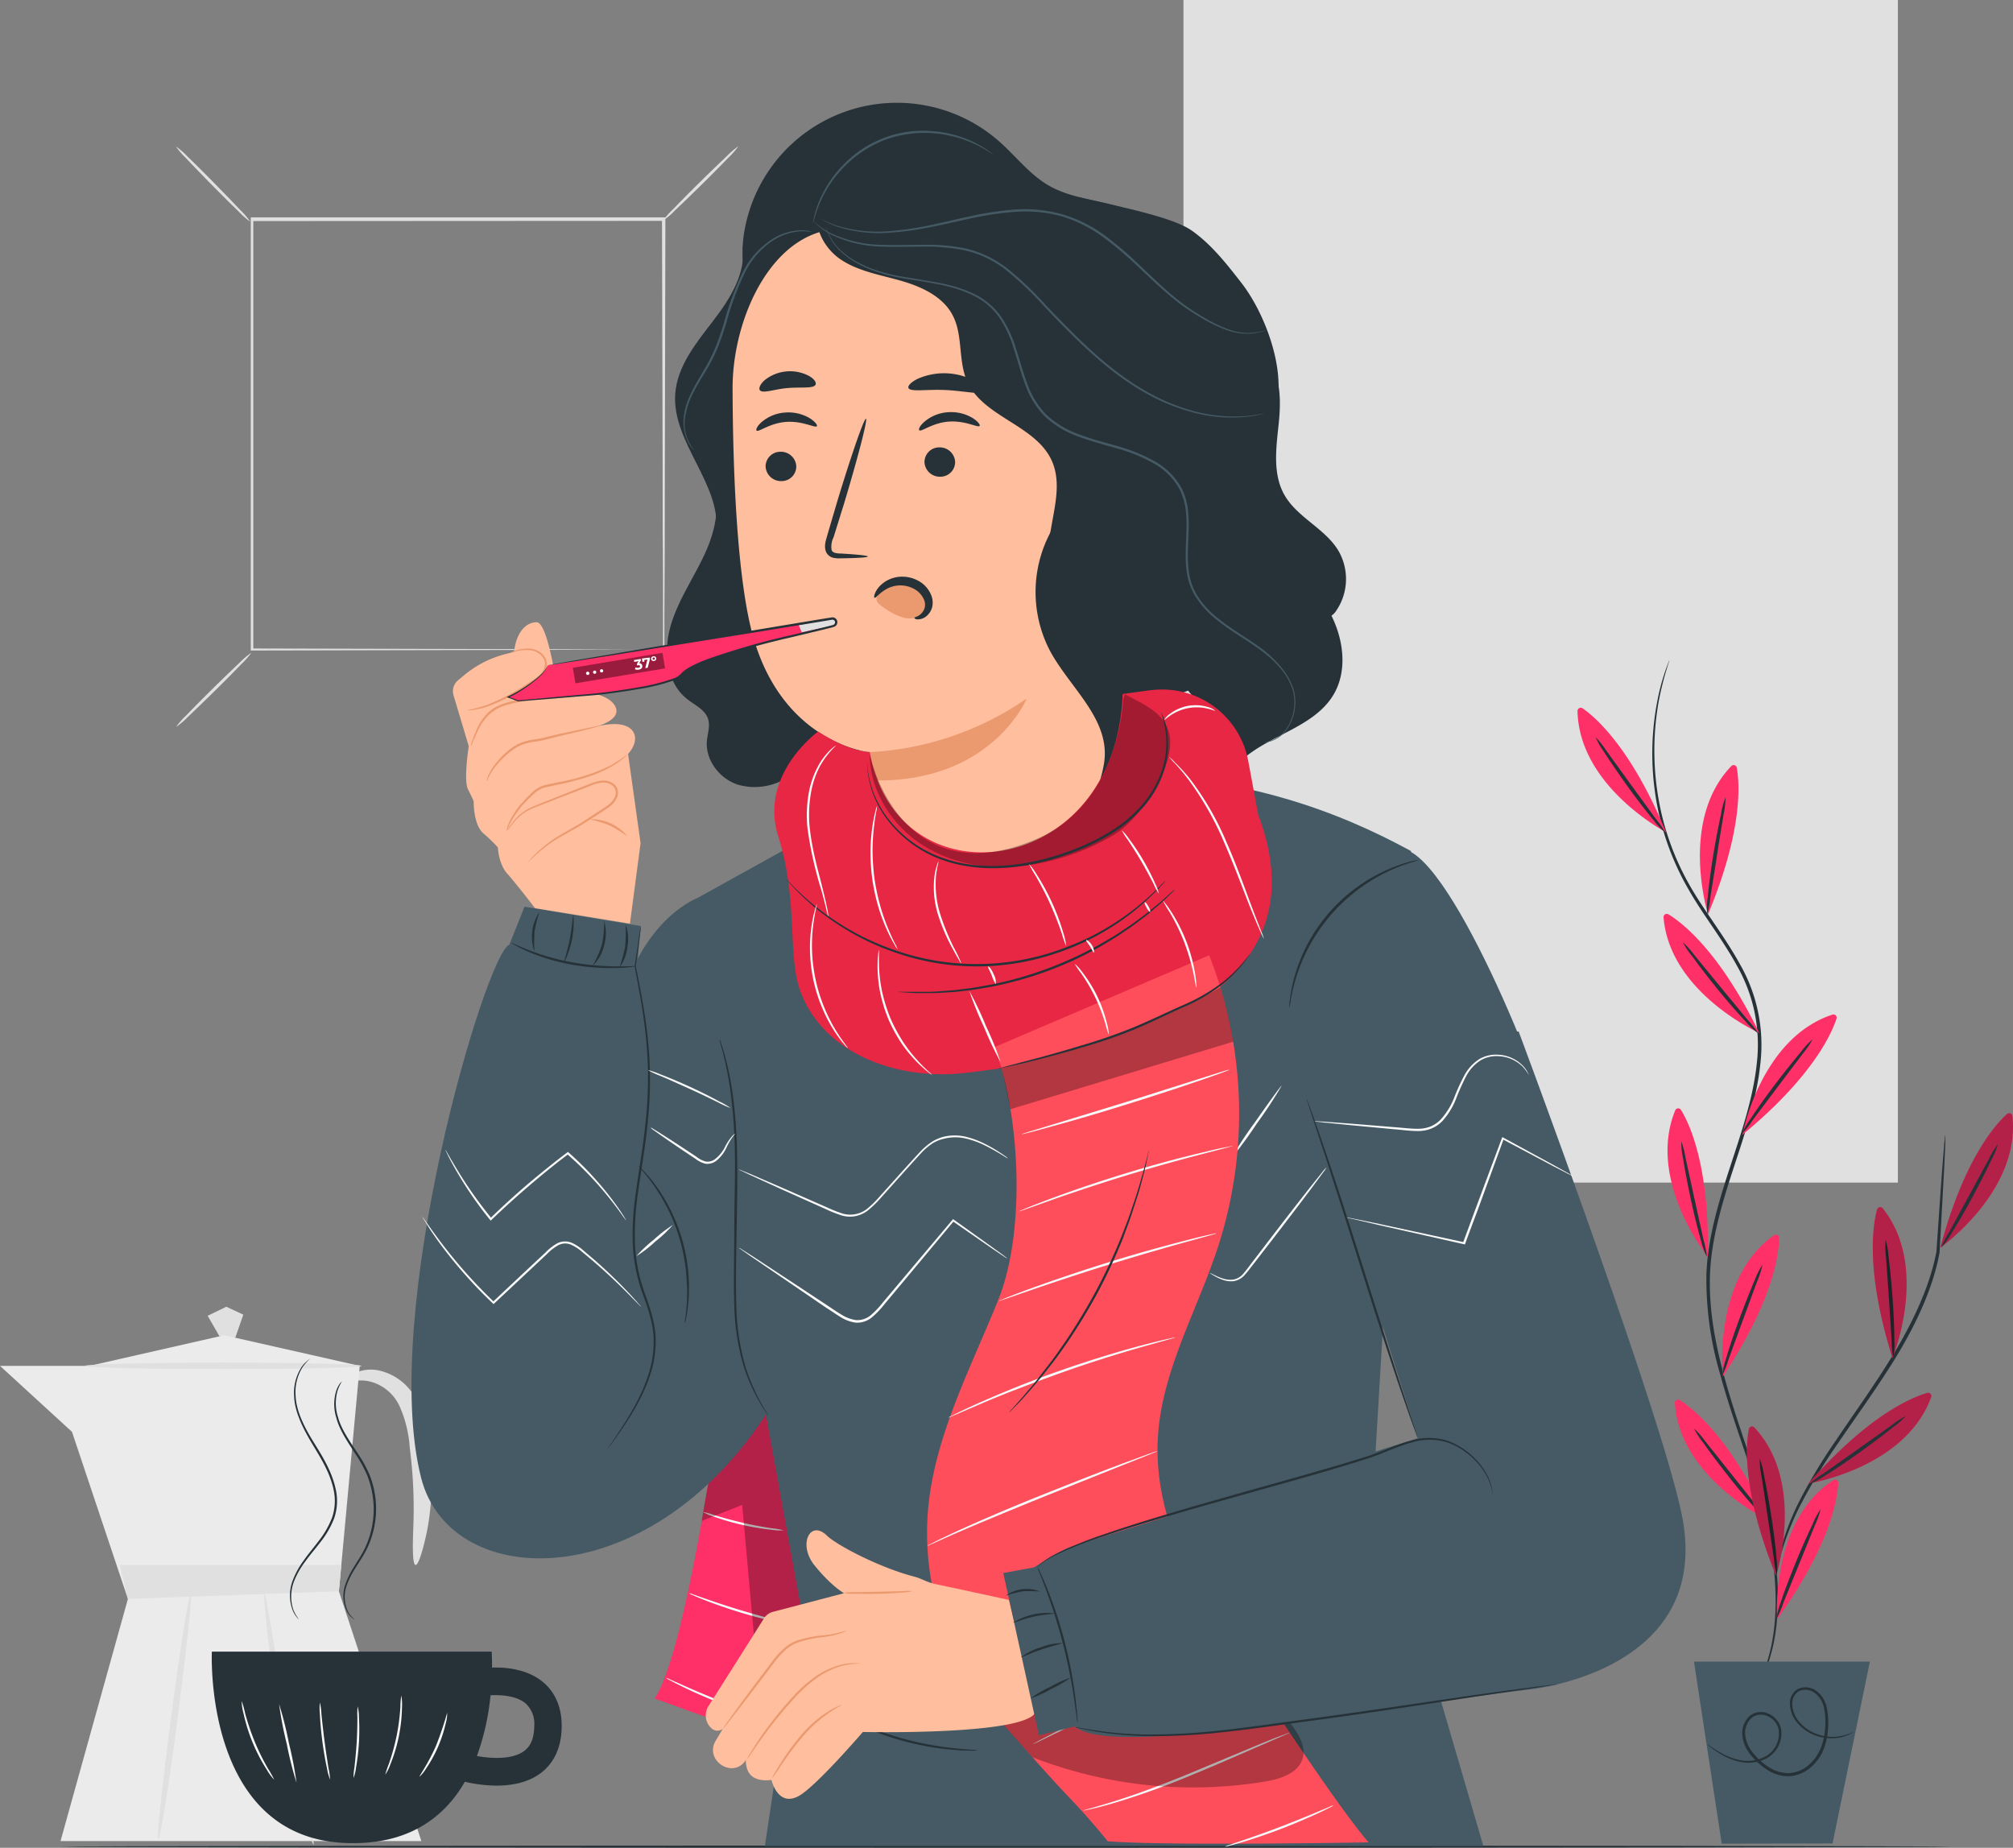 <svg xmlns="http://www.w3.org/2000/svg" width="463.963" height="425.87" viewBox="0 0 463.963 425.87">
  <rect x="0" y="0" width="463.963" height="425.87" fill="#808080" stroke="none"/>
  <g id="Grupo_6319" data-name="Grupo 6319" transform="translate(-5764 1008)">
    <g id="freepik--background-complete--inject-174" transform="translate(5745.89 -1061.45)">
      <path id="Caminho_10799" data-name="Caminho 10799" d="M113.89,414.14c-.63-.08-.72-3.22-.54-8.14a109.2,109.2,0,0,0-.8-18.9,28,28,0,0,0-2.32-9.5,10.34,10.34,0,0,0-5.08-5.12c-4-1.85-6.8-.07-7.14-.62-.18-.21.22-1,1.61-1.82a8.88,8.88,0,0,1,6.56-.54,12.69,12.69,0,0,1,7.66,6.13,27.29,27.29,0,0,1,3.15,11,74.88,74.88,0,0,1,.53,10.89,55.529,55.529,0,0,1-1,8.86C115.49,411.28,114.48,414.21,113.89,414.14Z" fill="#e0e0e0"/>
      <path id="Caminho_10800" data-name="Caminho 10800" d="M68.7,361.44l-2.73-4.73,4.3-2.09,3.92,1.82-1.85,5.33Z" fill="#e0e0e0"/>
      <path id="Caminho_10801" data-name="Caminho 10801" d="M32.06,477.77l15.53-55.81L34.7,383.45l-16.59-15.2h82.91l-4.8,51.95,19.01,57.57Z" fill="#ebebeb"/>
      <path id="Caminho_10802" data-name="Caminho 10802" d="M36.39,368.78l33.4-7.59,31.23,7.06Z" fill="#ebebeb"/>
      <path id="Caminho_10803" data-name="Caminho 10803" d="M47.59,421.96l48.63-1.76.56-6.06H45.72Z" fill="#e0e0e0"/>
      <path id="Caminho_10804" data-name="Caminho 10804" d="M101.45,368.25c0,.41-14.28.74-31.89.74s-31.89-.33-31.89-.74,14.28-.75,31.89-.75S101.45,367.84,101.45,368.25Z" fill="#e0e0e0"/>
      <path id="Caminho_10805" data-name="Caminho 10805" d="M54.59,477.29c-.41-.05.95-12.78,3-28.43s4.1-28.28,4.51-28.23-1,12.78-3,28.43S55,477.35,54.59,477.29Z" fill="#e0e0e0"/>
      <path id="Caminho_10806" data-name="Caminho 10806" d="M90.38,478.58c-.19.05-1.27-3.07-2.7-8.21s-3.18-12.29-4.75-20.28S80.3,434.8,79.69,429.5s-.79-8.59-.59-8.61.76,3.22,1.63,8.47,2.11,12.48,3.66,20.44,3.15,15.13,4.31,20.32S90.58,478.52,90.38,478.58Z" fill="#e0e0e0"/>
      <path id="Caminho_10807" data-name="Caminho 10807" d="M76.05,203.88a18.569,18.569,0,0,1-2.38,2.69c-1.52,1.6-3.66,3.76-6.06,6.12s-4.59,4.46-6.2,6A18.37,18.37,0,0,1,58.69,221a17.89,17.89,0,0,1,2.37-2.69c1.52-1.59,3.67-3.76,6.07-6.13s4.6-4.47,6.21-6a17.431,17.431,0,0,1,2.71-2.3Z" fill="#e0e0e0"/>
      <path id="Caminho_10808" data-name="Caminho 10808" d="M171.19,203.63a18.269,18.269,0,0,1,2.7,2.38c1.59,1.53,3.76,3.67,6.12,6.06s4.46,4.59,6,6.21a17.541,17.541,0,0,1,2.32,2.71,17.8,17.8,0,0,1-2.68-2.36c-1.6-1.53-3.77-3.68-6.13-6.08s-4.47-4.59-6-6.21A17.54,17.54,0,0,1,171.19,203.63Z" fill="#e0e0e0"/>
      <path id="Caminho_10809" data-name="Caminho 10809" d="M170.93,104.3a18.569,18.569,0,0,1,2.38-2.69c1.53-1.6,3.67-3.76,6.06-6.12s4.59-4.47,6.21-6a18.67,18.67,0,0,1,2.71-2.33,17.38,17.38,0,0,1-2.36,2.69c-1.53,1.59-3.67,3.76-6.08,6.13s-4.59,4.47-6.21,6A16.39,16.39,0,0,1,170.93,104.3Z" fill="#e0e0e0"/>
      <path id="Caminho_10810" data-name="Caminho 10810" d="M75.79,104.55a18.27,18.27,0,0,1-2.7-2.38c-1.59-1.53-3.75-3.67-6.11-6.06s-4.47-4.59-6-6.21a17.54,17.54,0,0,1-2.32-2.71,18.11,18.11,0,0,1,2.69,2.36c1.59,1.53,3.76,3.67,6.12,6.08s4.48,4.59,6,6.21a16.39,16.39,0,0,1,2.32,2.71Z" fill="#e0e0e0"/>
      <path id="Caminho_10811" data-name="Caminho 10811" d="M170.93,203.22v-7.21c0-4.69,0-11.52-.08-20.21,0-17.37-.09-42.12-.16-71.76l.31.31-94.87.05h0l.36-.36v99.18l-.31-.31,68.72.16,19.29.08h.17l-19.23.08-68.91.15h-.31V103.54h95.56V104c-.06,29.72-.12,54.55-.15,72,0,8.66-.07,15.46-.08,20.14v6.63a3.818,3.818,0,0,1-.31.45Z" fill="#e0e0e0"/>
      <rect id="Retângulo_97" data-name="Retângulo 97" width="164.66" height="272.56" transform="translate(290.88 53.45)" fill="#e0e0e0"/>
      <path id="Caminho_10815" data-name="Caminho 10815" d="M321.09,218c-.21-18.08,16.05-35.73,34-38.25,8.54-1.2,17.61.49,25.58-2.78,14.24-5.84,18.77-24.76,33.1-30.37l.66,139.89H321.09Z" fill="#e0e0e0"/>
    </g>
    <g id="freepik--Floor--inject-174" transform="translate(5745.89 -1061.45)">
      <path id="Caminho_10816" data-name="Caminho 10816" d="M468,479.06c0,.14-97.59.26-217.95.26s-218-.12-218-.26,97.57-.26,218-.26S468,478.92,468,479.06Z" fill="#263238"/>
    </g>
    <g id="freepik--Character--inject-174" transform="translate(5745.89 -1061.45)">
      <path id="Caminho_10817" data-name="Caminho 10817" d="M181.55,162.73c3,5.42,1.74,12.27-.8,17.94s-6.23,10.84-8,16.79-1.14,13.28,3.75,17.12c1.77,1.4,4.13,2.43,4.81,4.57.52,1.63-.12,3.36-.27,5.06-.38,4.39,2.87,8.65,7.05,10.06a14.093,14.093,0,0,0,12.53-2.33,22.86,22.86,0,0,0,7.55-10.66" fill="#263238"/>
      <path id="Caminho_10818" data-name="Caminho 10818" d="M312.63,199.25c1.58-4.74,10.32-.78,13.29-4.8a13,13,0,0,0,.65-14.11c-3.1-5.13-9.49-7.63-12.44-12.85-2.71-4.8-1.9-10.73-1.32-16.22s.62-11.68-3.14-15.73l-23.49,22S312.06,200.92,312.63,199.25Z" fill="#263238"/>
      <path id="Caminho_10819" data-name="Caminho 10819" d="M310,149.81c-4.49,3.94-5.51,10.77-3.95,16.53s5.25,10.69,9.05,15.3,7.84,9.14,10.3,14.58,3.13,12.08.12,17.24c-4.68,8-15.88,9.46-22.26,16.19a91.68,91.68,0,0,0-20.8-26.75" fill="#263238"/>
      <path id="Caminho_10820" data-name="Caminho 10820" d="M182,391s-6.57,44.48-13,53.92l33.34,12,16.39-33.51L205,363.54Z" fill="#ff2f68"/>
      <path id="Caminho_10821" data-name="Caminho 10821" d="M202.27,428.22a4.41,4.41,0,0,1-1-.12c-.67-.1-1.63-.28-2.81-.52-2.35-.49-5.59-1.27-9.11-2.32s-6.66-2.17-8.9-3.05c-1.12-.44-2-.82-2.64-1.1a4,4,0,0,1-.93-.47,3.73,3.73,0,0,1,1,.29l2.68.93c2.27.79,5.42,1.85,8.93,2.9s6.72,1.88,9,2.46l2.76.69a3.52,3.52,0,0,1,1.02.31Z" fill="#fafafa"/>
      <path id="Caminho_10822" data-name="Caminho 10822" d="M198.73,406.15a12.239,12.239,0,0,1-2.81-.13,58.349,58.349,0,0,1-13.22-3,12.632,12.632,0,0,1-2.58-1.1,17.163,17.163,0,0,1,2.7.75c1.66.5,4,1.16,6.52,1.75s4.92,1,6.63,1.26a17.281,17.281,0,0,1,2.76.47Z" fill="#fafafa"/>
      <path id="Caminho_10823" data-name="Caminho 10823" d="M198.89,450.57a4.51,4.51,0,0,1-1.13-.21c-.73-.16-1.77-.43-3-.79-2.56-.71-6.06-1.83-9.85-3.27s-7.14-2.95-9.53-4.12c-1.19-.59-2.15-1.08-2.8-1.44a4.941,4.941,0,0,1-1-.6,5.159,5.159,0,0,1,1.07.42l2.87,1.28c2.42,1.09,5.78,2.53,9.56,4s7.24,2.6,9.77,3.41l3,.95A4.741,4.741,0,0,1,198.89,450.57Z" fill="#fafafa"/>
      <g id="Grupo_6310" data-name="Grupo 6310" opacity="0.3">
        <path id="Caminho_10824" data-name="Caminho 10824" d="M179.84,404c3-1.22,6.37-2.5,9.33-3.72q2.18,24.24,4.37,48.47a10.21,10.21,0,0,0,.91,4,3.5,3.5,0,0,0,3.31,2c1.37-.17,2.34-1.38,3.12-2.52a58.211,58.211,0,0,0,9.11-25.61,118.683,118.683,0,0,0-.28-27.36c-.73-6.57-1.75-13.16-4.06-19.36-.84-2.26-1.94-4.57-3.9-6-2.5-1.79-5.94-1.75-8.84-.73-5.61,2-7.48,7-9.3,12.68S179.84,404,179.84,404"/>
      </g>
      <path id="Caminho_10825" data-name="Caminho 10825" d="M360,478.9,334.87,393l8.46-143.4c-17.27-9.41-37.77-16.86-67-18l-52.69,4L178,260.89l10.85,86.66,13.81,76.12L194.4,478.9Z" fill="#455a64"/>
      <path id="Caminho_10826" data-name="Caminho 10826" d="M243.41,456.87a5.47,5.47,0,0,1-1.29.06c-.83,0-2,0-3.52-.13a63.82,63.82,0,0,1-22.42-5.8c-1.34-.63-2.41-1.19-3.14-1.6a5.169,5.169,0,0,1-1.09-.69,6.419,6.419,0,0,1,1.19.51c.74.36,1.84.86,3.19,1.44a76.27,76.27,0,0,0,10.93,3.77,75.073,75.073,0,0,0,11.37,2c1.47.15,2.67.25,3.49.3a5.47,5.47,0,0,1,1.29.14Z" fill="#263238"/>
      <path id="Caminho_10827" data-name="Caminho 10827" d="M192.65,319.85,158,352.44l7.8-85.56L139,262.42l-3.49,8.75c-5.38,1.88-30,84.9-20.33,122.92,6.84,26.76,54,27.48,81.29-17.51Z" fill="#455a64"/>
      <path id="Caminho_10828" data-name="Caminho 10828" d="M331.58,329.22s45.41-5.47,45.51-9.84c.17-7.37-22.17-64.64-34.41-69.88S331.58,329.22,331.58,329.22Z" fill="#455a64"/>
      <path id="Caminho_10829" data-name="Caminho 10829" d="M178.7,260.49s-16.27,6.22-19,33.07-4.59,63.34-4.59,63.34l13.69,46.36,25.66-23.87Z" fill="#455a64"/>
      <path id="Caminho_10830" data-name="Caminho 10830" d="M164.5,276.16a5.32,5.32,0,0,1-1.14.19c-.75.09-1.83.17-3.16.2a50.591,50.591,0,0,1-10.42-.8,45.428,45.428,0,0,1-10-3,26,26,0,0,1-2.84-1.4,4.87,4.87,0,0,1-1-.62c0-.08,1.49.7,4,1.68a53.477,53.477,0,0,0,10,2.82,60.681,60.681,0,0,0,10.32.95C162.85,276.2,164.5,276.07,164.5,276.16Z" fill="#263238"/>
      <path id="Caminho_10831" data-name="Caminho 10831" d="M165.84,266.88a5.752,5.752,0,0,1-.05.62c-.06.44-.13,1-.23,1.8-.21,1.61-.52,3.93-.92,6.88v-.05c.54,2.64,1.19,5.82,1.79,9.48a103.291,103.291,0,0,1,1.39,12.33,94.4,94.4,0,0,1-.46,14.57c-.5,5.15-1.46,10.5-2.22,16a64.939,64.939,0,0,0-.65,12.43A39,39,0,0,0,167,352.26c1.22,3.49,2.3,7,2.23,10.33a24,24,0,0,1-.47,4.8,31.756,31.756,0,0,1-1.25,4.26,45.223,45.223,0,0,1-3.31,6.85c-1.13,1.93-2.2,3.53-3.09,4.83s-1.61,2.28-2.1,2.95l-.57.75a1.58,1.58,0,0,1-.21.25,1.927,1.927,0,0,1,.17-.28l.52-.78c.47-.69,1.16-1.69,2-3s1.91-2.93,3-4.87a45.114,45.114,0,0,0,3.21-6.83,31.454,31.454,0,0,0,1.2-4.21,24,24,0,0,0,.44-4.71c.05-3.3-1-6.69-2.25-10.18A38.78,38.78,0,0,1,164,341a63.52,63.52,0,0,1,.64-12.54c.76-5.56,1.72-10.89,2.23-16a95.115,95.115,0,0,0,.51-14.5,108.514,108.514,0,0,0-1.3-12.29c-.58-3.66-1.19-6.84-1.7-9.49h0c.45-2.94.8-5.25,1-6.86.13-.76.22-1.35.3-1.79a5.36,5.36,0,0,1,.16-.65Z" fill="#263238"/>
      <path id="Caminho_10832" data-name="Caminho 10832" d="M165.26,322.16a10.211,10.211,0,0,1,1.12,1.08c.35.35.77.8,1.22,1.35s1,1.15,1.5,1.89a29.182,29.182,0,0,1,1.65,2.43,32.684,32.684,0,0,1,1.67,2.92,40.1,40.1,0,0,1,4.32,14.72c.08,1.19.19,2.31.17,3.36s0,2-.08,2.93-.16,1.7-.25,2.41a14.783,14.783,0,0,1-.29,1.8,8,8,0,0,1-.37,1.51,10.091,10.091,0,0,1,.17-1.55c.07-.49.16-1.09.2-1.79s.17-1.51.17-2.4.07-1.85,0-2.9-.12-2.15-.22-3.32A42.229,42.229,0,0,0,172,332c-.55-1-1.05-2-1.62-2.91s-1.07-1.7-1.58-2.43-1-1.36-1.43-1.92-.81-1-1.14-1.41A7.74,7.74,0,0,1,165.26,322.16Z" fill="#263238"/>
      <path id="Caminho_10833" data-name="Caminho 10833" d="M184,293.05a.477.477,0,0,0,.1.21,2.886,2.886,0,0,1,.21.63c.18.57.48,1.39.77,2.47a72.9,72.9,0,0,1,1.92,9.32,118.362,118.362,0,0,1,1,14.06c.11,5.31,0,11.14-.11,17.26s-.23,11.95-.07,17.23a54.391,54.391,0,0,0,2,13.85,44.589,44.589,0,0,0,3.69,8.7c.52,1,1,1.71,1.29,2.23l.34.58.1.21a.973.973,0,0,1-.15-.18l-.37-.55c-.32-.5-.84-1.21-1.38-2.19a41.611,41.611,0,0,1-3.87-8.69,53.519,53.519,0,0,1-2.12-13.94c-.19-5.31,0-11.14,0-17.26s.24-11.95.15-17.24a124.188,124.188,0,0,0-.93-14,81.76,81.76,0,0,0-1.75-9.32c-.26-1.08-.52-1.91-.67-2.49-.06-.26-.12-.47-.17-.65S184,293.05,184,293.05Z" fill="#263238"/>
      <path id="Caminho_10834" data-name="Caminho 10834" d="M345.06,251.66a15.28,15.28,0,0,1-1.8.59,40.768,40.768,0,0,0-4.81,1.85,40.22,40.22,0,0,0-22.82,29.74,17.383,17.383,0,0,1-.35,1.87,1.939,1.939,0,0,1,0-.5,5.84,5.84,0,0,1,.14-1.4,35.1,35.1,0,0,1,1-5.08,38.34,38.34,0,0,1,21.84-25,34.261,34.261,0,0,1,4.9-1.7c.59-.17,1.06-.25,1.37-.32A2.18,2.18,0,0,1,345.06,251.66Z" fill="#263238"/>
      <path id="Caminho_10835" data-name="Caminho 10835" d="M141.29,272.74a10.2,10.2,0,0,1,1.16-9.1,33.107,33.107,0,0,0-1.14,4.48,35.17,35.17,0,0,0-.02,4.62Z" fill="#263238"/>
      <path id="Caminho_10836" data-name="Caminho 10836" d="M150.27,264.29a20.76,20.76,0,0,1-2.14,11c-.15-.06.72-2.42,1.31-5.43S150.11,264.29,150.27,264.29Z" fill="#263238"/>
      <path id="Caminho_10837" data-name="Caminho 10837" d="M157.35,265.78a9.41,9.41,0,0,1,0,5.49,9.29,9.29,0,0,1-2.67,4.79,24.852,24.852,0,0,0,2.17-4.92A25.881,25.881,0,0,0,157.35,265.78Z" fill="#263238"/>
      <path id="Caminho_10838" data-name="Caminho 10838" d="M162.3,266.54a9.47,9.47,0,0,1,.42,5.1,9.34,9.34,0,0,1-1.84,4.77,34.361,34.361,0,0,0,1.32-4.85,35.88,35.88,0,0,0,.1-5.02Z" fill="#263238"/>
      <path id="Caminho_10839" data-name="Caminho 10839" d="M162.42,334.72a1.8,1.8,0,0,1-.25-.31c-.18-.24-.4-.54-.66-.91-.58-.8-1.43-2-2.55-3.39a79.076,79.076,0,0,0-10.14-10.68h.31c-2.69,2-5.58,4.35-8.53,6.85-3.36,2.86-6.46,5.68-9.21,8.32l-.19.18-.16-.2a87.63,87.63,0,0,1-7.8-11.36c-.84-1.46-1.46-2.64-1.87-3.46l-.45-.94c-.1-.22-.15-.33-.13-.34a1.74,1.74,0,0,1,.2.3l.52.91c.45.79,1.11,1.95,2,3.39a96.215,96.215,0,0,0,7.92,11.19h-.35c2.73-2.66,5.83-5.5,9.2-8.36,3-2.51,5.87-4.82,8.57-6.85l.16-.12.15.13a73.78,73.78,0,0,1,10.05,10.86c1.1,1.46,1.91,2.66,2.45,3.49.27.41.46.74.6,1a1.409,1.409,0,0,1,.16.3Z" fill="#fafafa"/>
      <path id="Caminho_10840" data-name="Caminho 10840" d="M165.86,354.62a4.32,4.32,0,0,1-.52-.5l-1.45-1.47c-1.25-1.28-3.07-3.12-5.43-5.3-1.17-1.08-2.48-2.25-3.91-3.47L152.31,342a10.34,10.34,0,0,0-2.52-1.65,3.43,3.43,0,0,0-2.95.06,11.439,11.439,0,0,0-2.6,2l-5.2,4.88-7,6.56-.17.16-.17-.16A105.3,105.3,0,0,1,119.46,340c-1.35-1.85-2.37-3.38-3-4.43-.34-.53-.59-.95-.76-1.23a1.649,1.649,0,0,1-.23-.43,2.15,2.15,0,0,1,.3.39c.22.3.49.69.83,1.17.72,1,1.78,2.52,3.16,4.34A115.376,115.376,0,0,0,132,353.54h-.34l7-6.58,5.21-4.87a11.561,11.561,0,0,1,2.74-2.12,4,4,0,0,1,3.35-.06,11.161,11.161,0,0,1,2.63,1.75q1.15,1,2.22,1.89c1.43,1.24,2.72,2.43,3.89,3.54,2.32,2.21,4.11,4.09,5.32,5.42.61.66,1.07,1.18,1.37,1.54a3.913,3.913,0,0,1,.47.57Z" fill="#fafafa"/>
      <path id="Caminho_10841" data-name="Caminho 10841" d="M173.17,335.79a28.772,28.772,0,0,1-4,3.78,28.208,28.208,0,0,1-4.38,3.39,30.222,30.222,0,0,1,4-3.78,30.169,30.169,0,0,1,4.38-3.39Z" fill="#fafafa"/>
      <path id="Caminho_10842" data-name="Caminho 10842" d="M187.59,314.72s-.24.26-.62.76a14.752,14.752,0,0,0-1.35,2.31,8.28,8.28,0,0,1-2.47,3.23,3.41,3.41,0,0,1-2.41.65,6.21,6.21,0,0,1-2.36-1.16c-2.9-1.92-5.5-3.69-7.38-5-.93-.65-1.68-1.18-2.2-1.56a3.75,3.75,0,0,1-.77-.64,3.57,3.57,0,0,1,.88.47c.55.33,1.34.81,2.3,1.43,1.92,1.22,4.56,2.94,7.46,4.87a5.73,5.73,0,0,0,2.15,1.08,2.85,2.85,0,0,0,2.06-.54,8.09,8.09,0,0,0,2.41-3,11.9,11.9,0,0,1,1.52-2.26A2.47,2.47,0,0,1,187.59,314.72Z" fill="#fafafa"/>
      <path id="Caminho_10843" data-name="Caminho 10843" d="M186.49,308.83a22.077,22.077,0,0,1-2.81-1.28c-1.71-.83-4.07-2-6.7-3.18s-5-2.27-6.78-3a20.114,20.114,0,0,1-2.8-1.31,17.558,17.558,0,0,1,2.93,1c1.79.68,4.22,1.68,6.87,2.9s5,2.41,6.65,3.33a14.937,14.937,0,0,1,2.64,1.54Z" fill="#fafafa"/>
      <path id="Caminho_10844" data-name="Caminho 10844" d="M250.22,343.48l-.24-.13-.67-.44-2.52-1.7-9.12-6.31h.27L222,354a21.343,21.343,0,0,1-2.85,3,5.31,5.31,0,0,1-3.86,1.28,8.85,8.85,0,0,1-3.66-1.42c-1.08-.67-2.08-1.38-3.08-2L198,347.66l-7.1-4.84-1.9-1.34a7.532,7.532,0,0,1-.65-.5,4.32,4.32,0,0,1,.71.41l2,1.26,7.18,4.71,10.62,7c1,.66,2,1.37,3.07,2a8.53,8.53,0,0,0,3.45,1.33,4.81,4.81,0,0,0,3.5-1.18,20.5,20.5,0,0,0,2.77-2.94l16-19,.12-.15.15.11,9,6.45,2.46,1.79.64.49C250.16,343.41,250.23,343.47,250.22,343.48Z" fill="#fafafa"/>
      <path id="Caminho_10845" data-name="Caminho 10845" d="M250.43,320.46a4.135,4.135,0,0,1-.64-.37c-.41-.25-1-.63-1.81-1.1s-1.77-1-2.94-1.58a20,20,0,0,0-4.13-1.51,10.56,10.56,0,0,0-5.22,0A8.509,8.509,0,0,0,233,317a14,14,0,0,0-2.38,2c-2.94,3.17-6.11,6.78-9.47,10.5a23,23,0,0,1-2.67,2.64,6.68,6.68,0,0,1-6.88,1.27,29.436,29.436,0,0,1-3.12-1.27L198,327.45l-7.09-3.24L189,323.3a3.749,3.749,0,0,1-.66-.35,5.739,5.739,0,0,1,.7.26l2,.81,7.16,3.09,10.58,4.64a28.682,28.682,0,0,0,3.08,1.24,6.27,6.27,0,0,0,6.41-1.2,22.7,22.7,0,0,0,2.6-2.59c3.37-3.72,6.52-7.3,9.51-10.49a15.049,15.049,0,0,1,2.48-2.07,9.33,9.33,0,0,1,2.8-1.21,11,11,0,0,1,5.42.11,20.171,20.171,0,0,1,4.17,1.61,32.435,32.435,0,0,1,2.92,1.67c.77.49,1.36.9,1.76,1.18a3.771,3.771,0,0,1,.5.46Z" fill="#fafafa"/>
      <path id="Caminho_10846" data-name="Caminho 10846" d="M323.85,322.5a9,9,0,0,1-.88,1.3c-.65.89-1.5,2.05-2.53,3.44-2.16,2.88-5.18,6.85-8.53,11.21l-4.74,6.13c-.75.94-1.4,1.85-2.13,2.66a4.27,4.27,0,0,1-2.63,1.49,5.59,5.59,0,0,1-2.46-.31,11.092,11.092,0,0,1-1.69-.76c-.45-.25-.78-.46-1-.6s-.33-.24-.32-.26.5.25,1.41.68a11.727,11.727,0,0,0,1.69.66,5.29,5.29,0,0,0,2.32.22,3.86,3.86,0,0,0,2.36-1.41c.68-.78,1.34-1.72,2.07-2.66l4.71-6.16c3.35-4.36,6.41-8.29,8.64-11.12l2.67-3.33A8.943,8.943,0,0,1,323.85,322.5Z" fill="#fafafa"/>
      <path id="Caminho_10847" data-name="Caminho 10847" d="M313.51,303.68a102.253,102.253,0,0,1-5.69,8.67,101.646,101.646,0,0,1-6.13,8.36,97.617,97.617,0,0,1,5.7-8.66C310.66,307.39,313.39,303.6,313.51,303.68Z" fill="#fafafa"/>
      <path id="Caminho_10848" data-name="Caminho 10848" d="M274.88,214.32A29.2,29.2,0,0,0,309.71,183c-.79-8.43-4.09-12.64-2-20.85,1.41-5.64,3.57-10.17,4.72-15.87,1.72-8.5-2.88-20.79-8.2-27.64-3.42-4.39-6.9-8.86-11.46-12.06s-17.29-5.62-26.07-7.71" fill="#263238"/>
      <path id="Caminho_10849" data-name="Caminho 10849" d="M189.26,110c.92,6.34-2.89,12.33-6.79,17.41s-8.26,10.4-8.73,16.78c-.83,11.33,10.88,21,9.4,32.21-.79,6-5.32,11.15-5.77,17.22-.42,5.87,3.09,11.34,7.26,15.49s9.14,7.5,12.89,12c0,0,7.94,11.15,29.29,2.14" fill="#263238"/>
      <path id="Caminho_10850" data-name="Caminho 10850" d="M287.89,112.85c-.24-5.79-5.91-9.88-11.44-11.62s-11.56-2.11-16.59-5c-4.44-2.55-7.61-6.81-11.47-10.2A35.67,35.67,0,0,0,189.7,106.6c-1.49,8.38.61,18,7.49,23,8,5.81,19,3.61,28.55.95s20.29-5.38,28.75-.28c5.1,3.07,8.27,8.43,11.61,13.37s7.43,9.92,13.18,11.45,13.15-2.34,12.94-8.29" fill="#263238"/>
      <path id="Caminho_10851" data-name="Caminho 10851" d="M265.18,115.65a9.69,9.69,0,0,1,9.33,9.21h0l3.48,131c.85,15.44-21.08,25.7-37.62,26.49h0c-16.71.79-17.82-7.35-19.07-22-2.09-24.49-2.71-33.7-2.71-33.56s-21.32-2.05-27.57-29.25c-3.11-13.53-4-36-4.06-54.41-.1-16.56,9.45-37.56,26-36.94Z" fill="#ffbe9d"/>
      <path id="Caminho_10852" data-name="Caminho 10852" d="M194.57,161a3.55,3.55,0,0,0,3.65,3.33,3.38,3.38,0,0,0,3.42-3.43,3.54,3.54,0,0,0-3.64-3.33,3.39,3.39,0,0,0-3.43,3.43Z" fill="#263238"/>
      <path id="Caminho_10853" data-name="Caminho 10853" d="M192.5,152.69c.46.43,3-1.73,6.8-2s6.7,1.46,7.08,1c.19-.22-.31-1-1.58-1.82a9.65,9.65,0,0,0-5.72-1.34,9.27,9.27,0,0,0-5.37,2.15C192.6,151.64,192.27,152.5,192.5,152.69Z" fill="#263238"/>
      <path id="Caminho_10854" data-name="Caminho 10854" d="M231.19,160a3.53,3.53,0,0,0,3.64,3.32,3.38,3.38,0,0,0,3.42-3.43,3.54,3.54,0,0,0-3.64-3.33,3.39,3.39,0,0,0-3.42,3.44Z" fill="#263238"/>
      <path id="Caminho_10855" data-name="Caminho 10855" d="M230,152.62c.47.43,3-1.73,6.81-2s6.7,1.46,7.08,1c.19-.22-.31-1-1.59-1.82a9.67,9.67,0,0,0-5.71-1.34,9.27,9.27,0,0,0-5.37,2.15C230.09,151.57,229.75,152.43,230,152.62Z" fill="#263238"/>
      <path id="Caminho_10856" data-name="Caminho 10856" d="M218.13,181.71c0-.21-2.38-.46-6.24-.69-1,0-1.91-.16-2.11-.81a4.87,4.87,0,0,1,.45-2.92c.75-2.4,1.53-4.93,2.36-7.57,3.25-10.78,5.54-19.62,5.11-19.75s-3.43,8.51-6.69,19.29c-.78,2.66-1.53,5.19-2.24,7.61-.29,1.13-.83,2.42-.24,3.84a2.45,2.45,0,0,0,1.69,1.31,6.62,6.62,0,0,0,1.66.11C215.74,182.08,218.13,181.93,218.13,181.71Z" fill="#263238"/>
      <path id="Caminho_10857" data-name="Caminho 10857" d="M218.59,226.8a70,70,0,0,0,36.15-12.35s-8,19.55-35.69,18.86Z" fill="#eb996e"/>
      <path id="Caminho_10858" data-name="Caminho 10858" d="M220.36,190.75a6.86,6.86,0,0,1,6-3,6.21,6.21,0,0,1,4.47,2,4,4,0,0,1,.61,4.5c-.92,1.51-3,2-4.89,1.6a14.63,14.63,0,0,1-5-2.56,4.32,4.32,0,0,1-1.16-1,1.3,1.3,0,0,1-.09-1.42" fill="#eb996e"/>
      <path id="Caminho_10859" data-name="Caminho 10859" d="M227.49,142.86c.45,1,4.2.26,8.69.49s8.18,1.2,8.7.23c.24-.46-.46-1.38-2-2.28a15.08,15.08,0,0,0-13.25-.55C228.06,141.52,227.3,142.38,227.49,142.86Z" fill="#263238"/>
      <path id="Caminho_10860" data-name="Caminho 10860" d="M193.26,143.4c.73.81,3.28-.26,6.42-.52s5.85.18,6.4-.76c.24-.46-.24-1.29-1.46-2a9.35,9.35,0,0,0-10.33,1C193.24,142.08,192.94,143,193.26,143.4Z" fill="#263238"/>
      <path id="Caminho_10861" data-name="Caminho 10861" d="M290.79,204.75a24.48,24.48,0,0,1-31-24.95c.38-6.81,3.53-13.94.74-20.16-3.7-8.23-15.73-10-19.47-18.2-2.17-4.78-.94-10.63-3.35-15.28-2.26-4.38-7.2-6.64-11.94-8S216,116,211.92,113.28,205,105,207.21,100.6a261.76,261.76,0,0,1,61.11,10.34c4.61,1.36,9.46,3,12.4,6.84,3.11,4,3.36,9.49,3.48,14.57q.9,37.16,1.79,74.3" fill="#263238"/>
      <path id="Caminho_10862" data-name="Caminho 10862" d="M228.88,195.87c0-.15.35-.22.78-.43a3.21,3.21,0,0,0,1.35-1.35,2.82,2.82,0,0,0,0-2.57,5.1,5.1,0,0,0-2.43-2.45,6.55,6.55,0,0,0-6.42.3c-1.55.93-2.21,2-2.49,1.85-.13-.06-.13-.41.1-1a5.58,5.58,0,0,1,1.5-2.06,7.1,7.1,0,0,1,3.5-1.69,7.68,7.68,0,0,1,4.75.71,6.54,6.54,0,0,1,3.29,3.63,4.64,4.64,0,0,1,.21,2.26,3.79,3.79,0,0,1-.83,1.82,3.27,3.27,0,0,1-2.39,1.31C229.16,196.23,228.86,196,228.88,195.87Z" fill="#263238"/>
      <path id="Caminho_10863" data-name="Caminho 10863" d="M309.49,148.74a22.76,22.76,0,0,1-4.57.82,34.73,34.73,0,0,1-12.59-1.27,46.411,46.411,0,0,1-8.17-3.18,58,58,0,0,1-8.53-5.34c-5.72-4.23-11.23-9.79-16.84-15.7a76.519,76.519,0,0,0-8.58-8.2,24.17,24.17,0,0,0-9.8-4.74,46,46,0,0,0-9.94-.83c-3.14,0-6.07.1-8.75,0a28.28,28.28,0,0,1-12.29-2.91,16.509,16.509,0,0,1-2.85-2c-.26-.26-.48-.46-.65-.62a1.29,1.29,0,0,1-.2-.22,1,1,0,0,1,.24.18l.68.58a17.509,17.509,0,0,0,2.88,1.85,28.55,28.55,0,0,0,12.2,2.72c2.67.11,5.59,0,8.74,0a45.729,45.729,0,0,1,10,.79,24.65,24.65,0,0,1,10,4.81,77.58,77.58,0,0,1,8.64,8.24c5.61,5.91,11.09,11.45,16.74,15.67a58.37,58.37,0,0,0,8.44,5.34,46.8,46.8,0,0,0,8.08,3.22,35.69,35.69,0,0,0,12.47,1.42,14.222,14.222,0,0,0,2-.2c.6-.08,1.05-.15,1.44-.23l.88-.16A1.139,1.139,0,0,1,309.49,148.74Z" fill="#455a64"/>
      <path id="Caminho_10864" data-name="Caminho 10864" d="M310.12,129.51l-.27.1-.81.27a13.79,13.79,0,0,1-3.25.49,14.58,14.58,0,0,1-5.11-.9,37.42,37.42,0,0,1-6.17-3.06,46.341,46.341,0,0,1-6.79-4.83c-2.3-1.92-4.61-4.13-7.06-6.44a85,85,0,0,0-8-6.82,31.33,31.33,0,0,0-10-5.06,32.08,32.08,0,0,0-11.14-.94,76.74,76.74,0,0,0-10.37,1.62c-3.29.7-6.39,1.46-9.34,2a67.282,67.282,0,0,1-8.25,1.11,31.63,31.63,0,0,1-12-1.22,17.489,17.489,0,0,1-1.78-.66,11.148,11.148,0,0,1-1.26-.58l-.75-.4a1.16,1.16,0,0,1-.25-.15.83.83,0,0,1,.28.1l.77.35a12.1,12.1,0,0,0,1.27.54,16,16,0,0,0,1.78.6,32.2,32.2,0,0,0,11.87,1.06,71.169,71.169,0,0,0,8.2-1.17c2.93-.58,6-1.36,9.31-2.07a77.109,77.109,0,0,1,10.45-1.66,32.42,32.42,0,0,1,11.31,1A31.8,31.8,0,0,1,273,107.9a83.876,83.876,0,0,1,8,6.9c2.44,2.31,4.73,4.52,7,6.45a46.662,46.662,0,0,0,6.7,4.84,36.859,36.859,0,0,0,6.08,3.1,14.56,14.56,0,0,0,5,1,18.35,18.35,0,0,0,4.34-.68Z" fill="#455a64"/>
      <path id="Caminho_10865" data-name="Caminho 10865" d="M205.27,106.9a21.271,21.271,0,0,0-2.5-.15,13.33,13.33,0,0,0-6.4,2.08,18.83,18.83,0,0,0-6.59,7.48,67.2,67.2,0,0,0-4.3,11.66c-.66,2.12-1.35,4.19-2.17,6.12a42.181,42.181,0,0,1-2.82,5.36c-2,3.26-3.76,6.28-4.26,9.13a9.52,9.52,0,0,0,2,8.73,3.841,3.841,0,0,1-.48-.45,6.61,6.61,0,0,1-1.07-1.54,10.72,10.72,0,0,1-.8-6.81c.47-2.94,2.23-6,4.21-9.31a42,42,0,0,0,2.76-5.31,63.543,63.543,0,0,0,2.14-6.07,65.231,65.231,0,0,1,4.38-11.73,19,19,0,0,1,6.81-7.58,13.1,13.1,0,0,1,6.59-2,9.751,9.751,0,0,1,1.87.18,2.81,2.81,0,0,1,.63.21Z" fill="#455a64"/>
      <path id="Caminho_10866" data-name="Caminho 10866" d="M261.33,174.24a29.29,29.29,0,0,0-1.17,29.3c4.46,8.23,13.18,15.15,12.56,24.49-.2,3.12-1.49,6.07-1.88,9.17s.47,6.76,3.26,8.16c6.29-2.77,10.49-8.32,12.7-16.55,3.67-11.3-.22-25.47-4.51-36.56" fill="#263238"/>
      <path id="Caminho_10867" data-name="Caminho 10867" d="M309.36,224.47l.47-.07.56-.08.77-.22a7.37,7.37,0,0,0,3.86-3.38,11,11,0,0,0,1.11-8,14,14,0,0,0-2.36-4.57,23.82,23.82,0,0,0-4.12-4.09c-3.18-2.59-7.23-4.65-11-7.69a21.25,21.25,0,0,1-5.08-5.57,14.59,14.59,0,0,1-1.55-3.65,20.842,20.842,0,0,1-.59-4c-.13-2.74.11-5.53.15-8.36a29.06,29.06,0,0,0-.24-4.26,14.83,14.83,0,0,0-1.26-4.11,15,15,0,0,0-6.15-6.22,37.629,37.629,0,0,0-8.54-3.45c-3-.87-6-1.64-8.9-2.75a21.72,21.72,0,0,1-7.72-4.74,20.3,20.3,0,0,1-4.48-7.52c-1-2.68-1.69-5.39-2.54-8a26.21,26.21,0,0,0-3.32-7.11,15.78,15.78,0,0,0-5.51-4.83c-4.26-2.23-8.79-2.92-12.82-3.59-2-.33-4-.6-5.79-1a38.241,38.241,0,0,1-5.05-1.45,29,29,0,0,1-4.14-1.94,18.76,18.76,0,0,1-3.09-2.28,11.72,11.72,0,0,1-3.07-4.31,7.35,7.35,0,0,1-.44-1.31,4.5,4.5,0,0,1-.12-.45,15.962,15.962,0,0,0,.66,1.72,11.92,11.92,0,0,0,3.11,4.2,18,18,0,0,0,3.08,2.21,27.1,27.1,0,0,0,4.11,1.88,36.43,36.43,0,0,0,5,1.4c1.8.38,3.74.64,5.78,1,4,.65,8.6,1.31,13,3.57a16.4,16.4,0,0,1,5.68,4.94,27.119,27.119,0,0,1,3.4,7.23c.86,2.59,1.56,5.29,2.54,7.94a20.08,20.08,0,0,0,4.38,7.33,21.42,21.42,0,0,0,7.55,4.62c2.83,1.09,5.84,1.86,8.86,2.73a38.251,38.251,0,0,1,8.65,3.5,15.69,15.69,0,0,1,6.35,6.44,15.169,15.169,0,0,1,1.29,4.26,29,29,0,0,1,.25,4.35c-.05,2.85-.3,5.63-.17,8.33a20.458,20.458,0,0,0,.56,3.93,14.59,14.59,0,0,0,1.49,3.54,20.789,20.789,0,0,0,5,5.46c3.74,3,7.79,5.11,11,7.74A24.161,24.161,0,0,1,314,208a14.419,14.419,0,0,1,2.37,4.69,11.11,11.11,0,0,1-1.22,8.19,7.39,7.39,0,0,1-4,3.37l-.78.2h-.58a3.318,3.318,0,0,1-.43.02Z" fill="#455a64"/>
      <path id="Caminho_10868" data-name="Caminho 10868" d="M247.08,89.09s-.63-.39-1.77-1.09A27.49,27.49,0,0,0,232,84.09a26.62,26.62,0,0,0-10,1.63,26.22,26.22,0,0,0-8.57,5.44,27.21,27.21,0,0,0-5.12,6.56,26.791,26.791,0,0,0-2.22,5.18c-.39,1.28-.56,2-.6,2a1.65,1.65,0,0,1,.07-.53,14.079,14.079,0,0,1,.33-1.51,24.14,24.14,0,0,1,2.1-5.3,26.541,26.541,0,0,1,5.11-6.74A25.4,25.4,0,0,1,232,83.61a26.81,26.81,0,0,1,8.29,1.65,24.34,24.34,0,0,1,5.09,2.57,13.541,13.541,0,0,1,1.25.91,2.561,2.561,0,0,1,.45.35Z" fill="#455a64"/>
      <path id="Caminho_10869" data-name="Caminho 10869" d="M206.68,222.06s-13.7,9.85-9.19,24.13c4.71,14.92,2,27.6,5.17,35.9C208.3,297,226,302.44,240.45,300.74s86.46-9.93,67.67-59.45L305.84,229a20.19,20.19,0,0,0-22.28-16.49h-.23l-6.47.89c-1.55,42.81-52.15,48.86-58.27,13.37C214.78,226.53,210.77,224.64,206.68,222.06Z" fill="#e82745"/>
      <path id="Caminho_10870" data-name="Caminho 10870" d="M247.32,294.79c6,15.8,7.19,42.54.89,58.21s-14.5,31-16.15,47.82a64.19,64.19,0,0,0,16.23,48.89c4.13,4.51,9.65,11.07,16.64,18.42,4.9,5.15,8.48,9.68,8.48,9.68,12.88,1.09,60.13.26,60.13.26-8.21-9.44-32.79-47.05-39-57.9s-10.35-23.26-9.54-35.74c1-15.46,9.29-29.37,14-44.11a99.61,99.61,0,0,0-2.19-66.7Z" fill="#ff4e5b"/>
      <g id="Grupo_6311" data-name="Grupo 6311" opacity="0.3">
        <path id="Caminho_10871" data-name="Caminho 10871" d="M277,214.66s-.76,23.81-19.79,32.07c-31.66,13.74-38.65-19.36-38.65-19.36.07,7.85,4.49,15.34,10.86,19.94s14.48,6.43,22.31,5.94a54.15,54.15,0,0,0,22.32-6.92c3.63-2,6.2-5.1,8.6-8.47,2.83-4,6.12-10.7,4.93-15.44s-5.87-6.65-10.19-8.95"/>
      </g>
      <path id="Caminho_10872" data-name="Caminho 10872" d="M285.65,217.51a1.31,1.31,0,0,1,.13.24l.34.72a15.571,15.571,0,0,1,.9,2.93,19.79,19.79,0,0,1-1.14,11.09,23.538,23.538,0,0,1-4,6.67,32.2,32.2,0,0,1-6.72,5.87,48,48,0,0,1-8.78,4.5,60.564,60.564,0,0,1-10.13,3.05c-7.1,1.47-14.26,1.31-20.26-.71a27.44,27.44,0,0,1-13.43-9.59A22.56,22.56,0,0,1,218.2,232a18,18,0,0,1-.15-3.05v-.79a1.14,1.14,0,0,1,0-.27,1.388,1.388,0,0,1,0,.27v.79a19.709,19.709,0,0,0,.24,3,22.84,22.84,0,0,0,4.46,10.09,27.18,27.18,0,0,0,13.29,9.36c5.92,2,13,2.11,20,.66a60.81,60.81,0,0,0,10-3,48.84,48.84,0,0,0,8.69-4.43,31.39,31.39,0,0,0,6.66-5.75,23.3,23.3,0,0,0,4-6.53,20,20,0,0,0,1.28-10.92,23.147,23.147,0,0,0-1.02-3.92Z" fill="#263238"/>
      <path id="Caminho_10873" data-name="Caminho 10873" d="M286.8,256.38a1.551,1.551,0,0,1-.16.2l-.49.57c-.45.47-1.06,1.23-2,2.09A55.068,55.068,0,0,1,276,266a58.189,58.189,0,0,1-14,7,56.84,56.84,0,0,1-37.86-.13,58,58,0,0,1-14-7.1A55.077,55.077,0,0,1,202,259c-.9-.87-1.51-1.63-2-2.11l-.49-.57c-.11-.13-.16-.2-.15-.2a1.045,1.045,0,0,1,.19.17l.53.53c.47.45,1.1,1.19,2,2a58.312,58.312,0,0,0,8.2,6.62,62.416,62.416,0,0,0,6.26,3.7,63.715,63.715,0,0,0,7.69,3.26,57.1,57.1,0,0,0,37.55.13,63.892,63.892,0,0,0,7.7-3.2,60.9,60.9,0,0,0,6.29-3.66A58.294,58.294,0,0,0,284,259.1c.93-.84,1.57-1.57,2-2l.53-.53Z" fill="#263238"/>
      <path id="Caminho_10874" data-name="Caminho 10874" d="M288.89,258.48a3.859,3.859,0,0,1-.48.52l-1.47,1.43-1.06,1c-.4.37-.86.74-1.34,1.15-1,.81-2,1.78-3.32,2.71l-2,1.5c-.69.52-1.46,1-2.23,1.53-1.53,1.08-3.26,2.08-5.06,3.16a83,83,0,0,1-25.56,9.43c-2.08.35-4,.72-5.9.89-.93.1-1.83.24-2.69.29l-2.49.15c-1.59.13-3,.09-4.29.1h-1.76l-1.47-.08-2-.14a3,3,0,0,1-.71-.08,3.913,3.913,0,0,1,.71,0H231a38.465,38.465,0,0,0,4.26-.17l2.48-.19c.86-.06,1.75-.21,2.67-.31,1.85-.19,3.81-.58,5.86-.94a85.579,85.579,0,0,0,25.42-9.38c1.8-1.06,3.53-2,5.06-3.1.77-.52,1.54-1,2.24-1.49l2-1.47c1.3-.91,2.37-1.86,3.36-2.64.48-.4.94-.76,1.35-1.11l1.1-1,1.52-1.36a3.6,3.6,0,0,1,.57-.4Z" fill="#263238"/>
      <g id="Grupo_6312" data-name="Grupo 6312" opacity="0.3">
        <path id="Caminho_10875" data-name="Caminho 10875" d="M299.36,281c-15.85,9.28-32.56,14.5-50.45,18.65l.42,1.54,1.66,7.91,51.36-15.56A88.839,88.839,0,0,0,299.36,281Z"/>
      </g>
      <path id="Caminho_10876" data-name="Caminho 10876" d="M306.16,273.4a2.521,2.521,0,0,1-.35.56c-.24.36-.62.87-1.12,1.52a30,30,0,0,1-4.92,4.9,41.632,41.632,0,0,1-8.9,5.21c-3.52,1.59-7.34,3.47-11.47,5.19a116.059,116.059,0,0,1-11.93,4.09c-3.71,1.11-7.08,2-9.92,2.74s-5.14,1.25-6.74,1.61l-1.85.39a3.713,3.713,0,0,1-.65.11,3.28,3.28,0,0,1,.63-.21l1.82-.49,6.7-1.77c2.82-.76,6.17-1.71,9.87-2.84a124.171,124.171,0,0,0,11.87-4.11c4.11-1.72,7.94-3.58,11.48-5.15a42.609,42.609,0,0,0,8.86-5.06,32.58,32.58,0,0,0,5-4.74c.53-.62.93-1.11,1.2-1.45A3.528,3.528,0,0,1,306.16,273.4Z" fill="#263238"/>
      <path id="Caminho_10877" data-name="Caminho 10877" d="M206.37,261.82c.11,0-.48,1.93-.86,5.08a37.683,37.683,0,0,0,2.61,18.82,36.879,36.879,0,0,0,2.51,5c1.64,2.72,3,4.21,2.87,4.28a6.57,6.57,0,0,1-.95-1,12.758,12.758,0,0,1-1-1.28c-.37-.51-.82-1.09-1.23-1.78a34.211,34.211,0,0,1-2.63-5,35.6,35.6,0,0,1-2.89-13.44,33.639,33.639,0,0,1,.36-5.62c.08-.8.26-1.5.38-2.13a15.616,15.616,0,0,1,.4-1.58A7.479,7.479,0,0,1,206.37,261.82Z" fill="#fafafa"/>
      <path id="Caminho_10878" data-name="Caminho 10878" d="M210.81,225.27a20.1,20.1,0,0,0-3.72,4.77,20.941,20.941,0,0,0-2.08,6.21,29.51,29.51,0,0,0-.27,8c.62,5.71,2.21,10.73,3.07,14.41.46,1.84.79,3.34,1,4.38.1.52.16.93.2,1.21a1.12,1.12,0,0,1,0,.42,10.111,10.111,0,0,1-.43-1.59c-.24-1-.62-2.5-1.12-4.33a87.163,87.163,0,0,1-3.24-14.45,29.22,29.22,0,0,1,.31-8.17,20.709,20.709,0,0,1,2.24-6.3,15.2,15.2,0,0,1,2.75-3.57,9.789,9.789,0,0,1,.94-.79A1.55,1.55,0,0,1,210.81,225.27Z" fill="#fafafa"/>
      <path id="Caminho_10879" data-name="Caminho 10879" d="M225,272.24a5.4,5.4,0,0,1-.74-1.13,31.577,31.577,0,0,1-1.69-3.26,40.917,40.917,0,0,1-1.93-5.1,45.656,45.656,0,0,1-1.46-6.53,46.516,46.516,0,0,1-.44-6.67,43.227,43.227,0,0,1,.42-5.44,33.682,33.682,0,0,1,.7-3.61,7.649,7.649,0,0,1,.39-1.29,5.92,5.92,0,0,1-.19,1.34c-.17.84-.36,2.08-.53,3.61a46.441,46.441,0,0,0-.31,5.39,52.36,52.36,0,0,0,.47,6.6,51.686,51.686,0,0,0,1.41,6.46,46.325,46.325,0,0,0,1.81,5.09c.6,1.42,1.13,2.55,1.53,3.31a7,7,0,0,1,.56,1.23Z" fill="#fafafa"/>
      <path id="Caminho_10880" data-name="Caminho 10880" d="M232.89,301.16a5.789,5.789,0,0,1-1-.74,12.918,12.918,0,0,1-1.16-1,14.069,14.069,0,0,1-1.45-1.38,30.8,30.8,0,0,1-3.3-4,35.661,35.661,0,0,1-3.08-5.61,35.129,35.129,0,0,1-1.9-6.11,30.53,30.53,0,0,1-.61-5.18c-.05-.74,0-1.41,0-2a14.324,14.324,0,0,1,.11-1.51,5.32,5.32,0,0,1,.2-1.27c.1,0-.12,1.83.06,4.76a32.77,32.77,0,0,0,.71,5.1,37.333,37.333,0,0,0,1.91,6,37.881,37.881,0,0,0,3,5.54,33.327,33.327,0,0,0,3.17,4.05C231.49,300,233,301.08,232.89,301.16Z" fill="#fafafa"/>
      <path id="Caminho_10881" data-name="Caminho 10881" d="M248.73,298.24a77.829,77.829,0,0,1-3.84-8.1,76.226,76.226,0,0,1-3.37-8.32,77.433,77.433,0,0,1,3.84,8.11,74.2,74.2,0,0,1,3.37,8.31Z" fill="#fafafa"/>
      <path id="Caminho_10882" data-name="Caminho 10882" d="M247.6,280.27a9.1,9.1,0,0,1-.91-2c-.47-1.12-1-2-.83-2.08s.82.69,1.31,1.88A3.56,3.56,0,0,1,247.6,280.27Z" fill="#fafafa"/>
      <path id="Caminho_10883" data-name="Caminho 10883" d="M234.42,252c.09,0-.4,1.35-.6,3.57a23.129,23.129,0,0,0,1,8.58,52.415,52.415,0,0,0,3.33,8.07,27.53,27.53,0,0,1,1.55,3.3,3.32,3.32,0,0,1-.55-.81c-.33-.54-.78-1.33-1.32-2.32a43,43,0,0,1-3.51-8.09,21.39,21.39,0,0,1-.85-8.77,14.432,14.432,0,0,1,.58-2.62A3.39,3.39,0,0,1,234.42,252Z" fill="#fafafa"/>
      <path id="Caminho_10884" data-name="Caminho 10884" d="M263.85,271.51a22.063,22.063,0,0,1-1-2.89c-.61-1.78-1.52-4.23-2.7-6.85s-2.44-4.9-3.38-6.54a25.269,25.269,0,0,1-1.5-2.67,15.194,15.194,0,0,1,1.81,2.48,52.431,52.431,0,0,1,3.54,6.52,51.561,51.561,0,0,1,2.58,6.95A14.489,14.489,0,0,1,263.85,271.51Z" fill="#fafafa"/>
      <path id="Caminho_10885" data-name="Caminho 10885" d="M270.22,273c-.14,0-.4-.67-.88-1.43s-1-1.33-.88-1.45.8.32,1.32,1.17S270.36,272.94,270.22,273Z" fill="#fafafa"/>
      <path id="Caminho_10886" data-name="Caminho 10886" d="M273.66,291.93a22.321,22.321,0,0,1-.79-2.58,41,41,0,0,0-2.31-6,41.69,41.69,0,0,0-3.26-5.57,22.427,22.427,0,0,1-1.52-2.22,10.119,10.119,0,0,1,1.82,2,31.23,31.23,0,0,1,5.63,11.72A10.25,10.25,0,0,1,273.66,291.93Z" fill="#fafafa"/>
      <path id="Caminho_10887" data-name="Caminho 10887" d="M285.21,259.42a13.249,13.249,0,0,1-1.19-2.19c-.7-1.36-1.68-3.23-2.86-5.25s-2.33-3.78-3.18-5.06a13.159,13.159,0,0,1-1.32-2.11,10.638,10.638,0,0,1,1.62,1.9,51.525,51.525,0,0,1,3.33,5,50.114,50.114,0,0,1,2.74,5.36A10.738,10.738,0,0,1,285.21,259.42Z" fill="#fafafa"/>
      <path id="Caminho_10888" data-name="Caminho 10888" d="M283.19,263.6c-.13.07-.5-.35-.84-1s-.52-1.14-.39-1.21.5.36.84.95S283.31,263.53,283.19,263.6Z" fill="#fafafa"/>
      <path id="Caminho_10889" data-name="Caminho 10889" d="M293.84,281.07c-.08,0-.24-1.19-.63-3.1a49,49,0,0,0-2.13-7.3,47.469,47.469,0,0,0-3.3-6.84,27.23,27.23,0,0,1-1.6-2.74c.07-.05.23.21.57.64a22.782,22.782,0,0,1,1.34,1.9,37.83,37.83,0,0,1,5.48,14.27c.15,1,.24,1.76.27,2.31A2.4,2.4,0,0,1,293.84,281.07Z" fill="#fafafa"/>
      <path id="Caminho_10890" data-name="Caminho 10890" d="M309.43,269.81a1.922,1.922,0,0,1-.24-.42c-.14-.29-.35-.71-.59-1.26-.5-1.1-1.19-2.7-2-4.7-1.64-4-3.64-9.6-6.26-15.62a71.65,71.65,0,0,0-8.24-14.59,47.133,47.133,0,0,0-3.26-3.9,16.007,16.007,0,0,1-1.25-1.39,2,2,0,0,1,.38.3,10.215,10.215,0,0,1,1,1A40,40,0,0,1,292.4,233a66.41,66.41,0,0,1,8.42,14.6c2.63,6,4.58,11.68,6.12,15.69.76,2,1.38,3.56,1.84,4.76A12,12,0,0,1,309.43,269.81Z" fill="#fafafa"/>
      <path id="Caminho_10891" data-name="Caminho 10891" d="M298.19,217.25c0,.08-.69-.23-1.8-.49a10.76,10.76,0,0,0-4.38-.11,11,11,0,0,0-4.07,1.65c-.94.63-1.44,1.15-1.5,1.09a4.06,4.06,0,0,1,1.28-1.39,9.76,9.76,0,0,1,8.77-1.6A4.22,4.22,0,0,1,298.19,217.25Z" fill="#fafafa"/>
      <path id="Caminho_10892" data-name="Caminho 10892" d="M301.47,300a3.3,3.3,0,0,1-.46.21l-1.37.52c-1.19.44-2.92,1.05-5.07,1.78-4.29,1.48-10.24,3.44-16.85,5.5s-12.62,3.82-17,5c-2.19.61-4,1.09-5.19,1.41l-1.42.35a1.54,1.54,0,0,1-.5.09,2,2,0,0,1,.48-.19l1.39-.45,5.13-1.56,16.95-5.19,16.89-5.35,5.11-1.62,1.4-.42A2.2,2.2,0,0,1,301.47,300Z" fill="#fafafa"/>
      <path id="Caminho_10893" data-name="Caminho 10893" d="M302.24,317.55a1.65,1.65,0,0,1-.5.17l-1.45.39L295,319.49c-4.51,1.17-10.72,2.86-17.52,4.94s-12.89,4.15-17.28,5.7L254.94,332l-1.41.49a2,2,0,0,1-.51.13,2.412,2.412,0,0,1,.47-.23l1.38-.58c1.21-.5,3-1.19,5.15-2,4.37-1.64,10.45-3.76,17.26-5.85s13-3.72,17.58-4.8c2.27-.54,4.11-1,5.39-1.22l1.47-.29a2,2,0,0,1,.52-.1Z" fill="#fafafa"/>
      <path id="Caminho_10894" data-name="Caminho 10894" d="M298.44,337.71a2.243,2.243,0,0,1-.5.19l-1.47.42-5.42,1.5c-4.57,1.27-10.87,3.08-17.78,5.22s-13.12,4.24-17.61,5.78l-5.31,1.83-1.45.48a1.779,1.779,0,0,1-.52.14,1.89,1.89,0,0,1,.48-.23l1.42-.58c1.23-.49,3-1.17,5.26-2,4.46-1.63,10.66-3.77,17.58-5.93s13.24-3.89,17.84-5.07c2.3-.6,4.16-1.05,5.46-1.35l1.49-.33a2.58,2.58,0,0,1,.53-.07Z" fill="#fafafa"/>
      <path id="Caminho_10895" data-name="Caminho 10895" d="M289,361.69a2.189,2.189,0,0,1-.53.19l-1.56.44-5.74,1.61c-4.83,1.38-11.48,3.41-18.72,6S248.81,375,244.18,377l-5.48,2.35-1.49.63a2.071,2.071,0,0,1-.53.19,2.69,2.69,0,0,1,.49-.28l1.45-.72c1.26-.63,3.11-1.49,5.41-2.51,4.6-2.05,11-4.71,18.29-7.27s13.93-4.54,18.79-5.83c2.44-.64,4.42-1.13,5.79-1.44l1.58-.35A2,2,0,0,1,289,361.69Z" fill="#fafafa"/>
      <path id="Caminho_10896" data-name="Caminho 10896" d="M284.89,387.88a2.418,2.418,0,0,1-.53.26l-1.55.64-5.71,2.27-18.83,7.52c-7.35,3-14,5.72-18.73,7.79-2.37,1-4.3,1.88-5.62,2.48l-1.53.68a2,2,0,0,1-.55.2,2.63,2.63,0,0,1,.51-.3l1.49-.76c1.29-.66,3.2-1.55,5.55-2.64,4.73-2.15,11.33-5,18.68-7.94s14-5.55,18.9-7.37l5.77-2.12,1.58-.55A3.222,3.222,0,0,1,284.89,387.88Z" fill="#fafafa"/>
      <path id="Caminho_10897" data-name="Caminho 10897" d="M290.19,411.64a2.17,2.17,0,0,1-.52.25l-1.53.63-5.64,2.25c-4.76,1.91-11.29,4.64-18.41,7.87s-13.48,6.37-18,8.7l-5.41,2.76-1.47.74a2,2,0,0,1-.53.23,2.719,2.719,0,0,1,.48-.32l1.43-.83c1.24-.71,3.06-1.71,5.33-2.91,4.53-2.41,10.87-5.6,18-8.84s13.7-5.92,18.5-7.74c2.39-.92,4.34-1.63,5.7-2.1l1.56-.54a3.763,3.763,0,0,1,.51-.15Z" fill="#fafafa"/>
      <path id="Caminho_10898" data-name="Caminho 10898" d="M303,431.88c.06.13-10.38,5.52-23.33,12s-23.5,11.71-23.56,11.58,10.38-5.52,23.33-12S302.89,431.75,303,431.88Z" fill="#fafafa"/>
      <path id="Caminho_10899" data-name="Caminho 10899" d="M282.88,318.64a4.606,4.606,0,0,1-.11.7c-.11.5-.25,1.15-.42,2s-.42,1.91-.75,3.11-.65,2.58-1.13,4.08-1,3.15-1.57,4.88-1.3,3.59-2,5.53a131.441,131.441,0,0,1-5.69,12.23,134.112,134.112,0,0,1-7,11.54c-1.2,1.7-2.32,3.33-3.45,4.78s-2.19,2.81-3.19,4-1.94,2.27-2.76,3.21-1.55,1.72-2.17,2.35l-1.41,1.44a2.909,2.909,0,0,1-.51.48,3.337,3.337,0,0,1,.44-.55l1.33-1.51c.59-.65,1.31-1.44,2.1-2.4s1.74-2,2.69-3.25,2-2.56,3.13-4.05,2.22-3.09,3.4-4.79c2.3-3.43,4.68-7.31,6.94-11.51a132.538,132.538,0,0,0,5.71-12.17c.75-1.93,1.49-3.75,2.08-5.49s1.16-3.36,1.63-4.85.85-2.85,1.2-4.05.62-2.23.83-3.08l.51-1.95a3.9,3.9,0,0,1,.17-.68Z" fill="#263238"/>
      <path id="Caminho_10900" data-name="Caminho 10900" d="M315.38,452.78a2.07,2.07,0,0,1-.46.24l-1.36.6-5,2.17c-4.23,1.82-10,4.4-16.54,7.07a173.918,173.918,0,0,1-16.95,6.08c-2.21.65-4,1.12-5.28,1.4l-1.45.31a1.788,1.788,0,0,1-.51.08,1.63,1.63,0,0,1,.49-.18l1.42-.41c1.24-.33,3-.86,5.22-1.55,4.39-1.37,10.36-3.54,16.86-6.21l16.6-6.93c2.13-.87,3.86-1.57,5.07-2l1.39-.51a1.668,1.668,0,0,1,.5-.16Z" fill="#fafafa"/>
      <path id="Caminho_10901" data-name="Caminho 10901" d="M325.45,469.54a4.069,4.069,0,0,1-.91.53c-.6.32-1.48.75-2.58,1.27-2.2,1-5.28,2.36-8.74,3.68s-6.66,2.37-9,3.06c-1.16.35-2.11.61-2.76.77a4.313,4.313,0,0,1-1,.21,3.691,3.691,0,0,1,1-.4l2.71-.93c2.3-.78,5.46-1.88,8.91-3.2s6.55-2.59,8.78-3.53l2.65-1.11a3.573,3.573,0,0,1,.94-.35Z" fill="#fafafa"/>
      <g id="Grupo_6313" data-name="Grupo 6313" opacity="0.3">
        <path id="Caminho_10902" data-name="Caminho 10902" d="M316.36,451.77c-6.55-9.4-17.57-15.23-28.94-16.61s-23,1.4-33.21,6.65c-2.77,1.43-6.65,4.34-6.33,7.45l8.18,9.18a101.909,101.909,0,0,0,53.7,5.6c3.59-.6,7.8-2,8.65-5.54C319,456.15,317.74,453.75,316.36,451.77Z"/>
      </g>
      <path id="Caminho_10903" data-name="Caminho 10903" d="M250.65,422.2s-12-2.64-17.1-3.69c-1.67-.35-3.13-1.28-4.77-1.7-8-2.08-17.85-7.26-20.08-9.44-3.88-3.79-6.73,2.05-2.87,6.84s6.81,6.44,6.81,6.44l-16.39,4.29a3.46,3.46,0,0,0-2.05,1.5l-12.65,20a4,4,0,0,0,.47,5.27,2,2,0,0,0,2.68.2l-1.63,2.72c-2.69,4.49,3.9,8.9,6.86,4.58L190,459c0,3.43,1.8,5.15,5.92,4.69,0,0,1.46,6.37,6.31,3.68,4-2.22,14.75-14.74,14.75-14.74s38,.86,39.91-4.74Z" fill="#ffbe9d"/>
      <path id="Caminho_10904" data-name="Caminho 10904" d="M213.26,429.25a1.289,1.289,0,0,1-.34.19,7,7,0,0,1-1,.42,21.566,21.566,0,0,1-4,.88A27.742,27.742,0,0,0,202,432c-2.14.76-3.92,2.58-5.49,4.69-3.19,4.22-6.09,8-8.22,10.77l-2.53,3.23a8,8,0,0,1-1,1.14,8.789,8.789,0,0,1,.82-1.26l2.41-3.33c2-2.8,4.91-6.64,8.1-10.87a20.209,20.209,0,0,1,2.6-2.91,9.67,9.67,0,0,1,3.13-1.91,26.289,26.289,0,0,1,6-1.18,27.745,27.745,0,0,0,4-.71C212.75,429.42,213.24,429.2,213.26,429.25Z" fill="#eb996e"/>
      <path id="Caminho_10905" data-name="Caminho 10905" d="M216.71,436.88a17,17,0,0,0-5.18.7,18.8,18.8,0,0,0-5.06,2.53,32.841,32.841,0,0,0-5.19,4.65,102,102,0,0,0-8,9.91c-.95,1.33-1.69,2.43-2.2,3.18a8.062,8.062,0,0,1-.84,1.15,7.369,7.369,0,0,1,.66-1.25c.47-.8,1.16-1.92,2.07-3.29a84.667,84.667,0,0,1,7.92-10,30.772,30.772,0,0,1,5.3-4.69,17.939,17.939,0,0,1,5.22-2.49,13.35,13.35,0,0,1,3.87-.52,9.347,9.347,0,0,1,1.05.09C216.58,436.83,216.71,436.86,216.71,436.88Z" fill="#eb996e"/>
      <path id="Caminho_10906" data-name="Caminho 10906" d="M228.39,420.17a10.119,10.119,0,0,1-2.32.33c-1.44.12-3.44.24-5.64.28s-4.2,0-5.65,0a10,10,0,0,1-2.33-.22,10.152,10.152,0,0,1,2.34-.15l5.63-.1,5.63-.13a11.636,11.636,0,0,1,2.34-.01Z" fill="#eb996e"/>
      <path id="Caminho_10907" data-name="Caminho 10907" d="M212.13,446.4c0,.08-1.19.62-2.95,1.81a31.6,31.6,0,0,0-6.13,5.57,74.084,74.084,0,0,0-5,6.67,24,24,0,0,1-2,2.82,3.2,3.2,0,0,1,.42-.84c.29-.52.73-1.27,1.3-2.18a54.488,54.488,0,0,1,4.91-6.81A27.689,27.689,0,0,1,209,447.9a17.193,17.193,0,0,1,2.26-1.19,2.89,2.89,0,0,1,.87-.31Z" fill="#eb996e"/>
      <path id="Caminho_10908" data-name="Caminho 10908" d="M316.05,293.55l28.86,91.37-78.76,24.6a21.239,21.239,0,0,0-4.81,2.17l-4.91,3L249.35,416l8.21,37.41,8.27-2.06c8.28,7.32,64.61-3.72,104.46-8.47,0,0,42.44-3.91,35.55-39.78-4.35-22.65-37.71-111.92-37.71-111.92Z" fill="#455a64"/>
      <path id="Caminho_10909" data-name="Caminho 10909" d="M266.47,450.45a7.817,7.817,0,0,1-.25-1.44c-.11-.94-.3-2.28-.54-3.94a125,125,0,0,0-6.53-25.34c-.59-1.57-1.08-2.84-1.42-3.71a8.18,8.18,0,0,1-.49-1.38,7.862,7.862,0,0,1,.67,1.3c.41.85.95,2.1,1.58,3.66A101.609,101.609,0,0,1,266,445c.2,1.67.33,3,.39,4a8.5,8.5,0,0,1,.08,1.45Z" fill="#263238"/>
      <path id="Caminho_10910" data-name="Caminho 10910" d="M362.19,398.31a1.77,1.77,0,0,1-.05-.3l-.12-.88a12.449,12.449,0,0,0-1.09-3.19,15.88,15.88,0,0,0-3.2-4.26,16.55,16.55,0,0,0-5.92-3.75,13.88,13.88,0,0,0-8.4,0c-3,.8-6,2.24-9.3,3.42-6.67,2.17-14.07,4.26-21.84,6.45-15.55,4.36-29.64,8.26-39.65,11.67a90.6,90.6,0,0,0-11.62,4.6,18.192,18.192,0,0,0-2.87,1.78c-.61.49-.86.81-.89.79a5,5,0,0,1,.82-.87,16,16,0,0,1,2.85-1.88,84.009,84.009,0,0,1,11.59-4.8c10-3.5,24.08-7.46,39.63-11.82,7.76-2.19,15.18-4.27,21.82-6.4,3.28-1.16,6.31-2.59,9.35-3.39a14.22,14.22,0,0,1,8.63.1,16.74,16.74,0,0,1,6,3.9,15.762,15.762,0,0,1,3.17,4.37,12.21,12.21,0,0,1,1,3.27c0,.39.05.69.06.89A1.13,1.13,0,0,1,362.19,398.31Z" fill="#263238"/>
      <path id="Caminho_10911" data-name="Caminho 10911" d="M344.91,384.92a5.071,5.071,0,0,1-.33-.77c-.2-.56-.48-1.31-.83-2.25-.72-2-1.71-4.81-2.92-8.33-2.41-7.05-5.58-16.85-9-27.69s-6.53-20.65-8.85-27.72c-1.15-3.51-2.09-6.36-2.76-8.38l-.74-2.28a5.076,5.076,0,0,1-.22-.81,7.246,7.246,0,0,1,.32.77l.83,2.25c.72,2,1.72,4.8,2.92,8.33,2.41,7,5.58,16.84,9,27.69s6.53,20.64,8.85,27.72c1.16,3.5,2.09,6.35,2.76,8.38.31.95.56,1.71.74,2.28A5.383,5.383,0,0,1,344.91,384.92Z" fill="#263238"/>
      <path id="Caminho_10912" data-name="Caminho 10912" d="M264.93,440.08a27.738,27.738,0,0,1-4.54,2.64,25.863,25.863,0,0,1-4.78,2.17,27.74,27.74,0,0,1,4.54-2.64,25.857,25.857,0,0,1,4.78-2.17Z" fill="#263238"/>
      <path id="Caminho_10913" data-name="Caminho 10913" d="M263,432.13c0,.15-2.2.58-4.83,1.48s-4.66,1.92-4.73,1.78a14.05,14.05,0,0,1,4.56-2.27,13.881,13.881,0,0,1,5-.99Z" fill="#263238"/>
      <path id="Caminho_10914" data-name="Caminho 10914" d="M261.23,425.31c0,.15-2.21.14-4.84.73s-4.63,1.52-4.7,1.37a14.47,14.47,0,0,1,9.54-2.1Z" fill="#263238"/>
      <path id="Caminho_10915" data-name="Caminho 10915" d="M257.92,420.26a32.342,32.342,0,0,0-4.06-.06,31.752,31.752,0,0,0-3.94,1,8.3,8.3,0,0,1,8-.91Z" fill="#263238"/>
      <path id="Caminho_10916" data-name="Caminho 10916" d="M380.76,324.57a1.761,1.761,0,0,1-.32-.13l-.89-.44-3.33-1.72L364.39,316l.32-.12-6,16.42c-1,2.68-2,5.29-2.88,7.75l-.08.21-.22-.05-19.32-4.35-5.64-1.32L329,334.2a1.9,1.9,0,0,1-.51-.16,2.677,2.677,0,0,1,.53.08l1.53.29,5.67,1.17,19.36,4.18-.29.16,2.87-7.76,6.11-16.4.09-.25.23.13,11.73,6.4,3.28,1.83.86.5C380.67,324.49,380.76,324.55,380.76,324.57Z" fill="#fafafa"/>
      <path id="Caminho_10917" data-name="Caminho 10917" d="M370.47,301.2a11,11,0,0,0-1.38-1.88,8.37,8.37,0,0,0-5.65-2.45,7.19,7.19,0,0,0-4.13,1,9.6,9.6,0,0,0-3.29,3.65,48.437,48.437,0,0,0-2.29,5.11,16.729,16.729,0,0,1-3.19,5.21,7.45,7.45,0,0,1-2.62,1.75,8.051,8.051,0,0,1-3,.53c-2,0-3.85-.29-5.64-.42l-9.49-.89-6.39-.64-1.74-.2a3.547,3.547,0,0,1-.6-.1,2.358,2.358,0,0,1,.61,0l1.74.1,6.41.48,9.5.77c1.79.12,3.68.38,5.59.39a8,8,0,0,0,2.83-.5,7.06,7.06,0,0,0,2.43-1.64,16.47,16.47,0,0,0,3.09-5,48.491,48.491,0,0,1,2.34-5.14,10.15,10.15,0,0,1,3.48-3.79,7.58,7.58,0,0,1,4.37-1,8.46,8.46,0,0,1,5.79,2.68,6.31,6.31,0,0,1,1,1.45,2.31,2.31,0,0,1,.23.53Z" fill="#fafafa"/>
      <path id="Caminho_10918" data-name="Caminho 10918" d="M377.12,441.63l-.28.06-.84.14-3.23.49-11.89,1.76c-10,1.49-23.87,3.7-39.21,5.79-7.68,1-15,2.1-21.65,2.8a141.142,141.142,0,0,1-17.81.9,78.542,78.542,0,0,1-12-1.13c-1.4-.21-2.47-.49-3.2-.64l-.83-.19-.28-.08a1.059,1.059,0,0,1,.29,0l.84.14c.74.11,1.81.36,3.22.54a83.742,83.742,0,0,0,11.94,1,146.078,146.078,0,0,0,17.76-1c6.66-.73,13.95-1.82,21.63-2.84,15.33-2.09,29.18-4.25,39.23-5.65,5-.7,9.1-1.23,11.91-1.59l3.24-.39.85-.09a.91.91,0,0,1,.31-.02Z" fill="#263238"/>
      <path id="Caminho_10919" data-name="Caminho 10919" d="M162.87,227.22c3.58-4,1.3-8.75-7.83-6.14.71-.19,5.92-1.62,5.06-4.37-.91-3-6.49-3.72-6.49-3.72l-7.05-.38s-2.09-15.77-4.77-15.75-4.75,2.65-5.19,6.82l-2,.52a24.22,24.22,0,0,0-9.67,5l-1.21,1a3.29,3.29,0,0,0-1.08,3.5l3.51,11.74s-1.23,7.83-.18,9.92,1.31,2.75,1.31,2.75-.1,5.38,2.22,7.4a34.34,34.34,0,0,1,3.36,3.25s.15,3.77,2.13,6c2.18,2.44,6.43,8,6.43,8l21.88,3.56,2.45-18.54Z" fill="#ffbe9d"/>
      <path id="Caminho_10920" data-name="Caminho 10920" d="M135.9,203.75a5.241,5.241,0,0,1,1.19-.41,8.891,8.891,0,0,1,3.44-.37,4.8,4.8,0,0,1,2.25.93,3.37,3.37,0,0,1,1.37,2.46,4,4,0,0,1-1.21,2.86,13.62,13.62,0,0,1-2.62,1.95,44.11,44.11,0,0,1-10,5.16,18.139,18.139,0,0,1-3.35.76,5,5,0,0,1-1.26.06,38.1,38.1,0,0,0,4.49-1.17,49.422,49.422,0,0,0,9.89-5.25,13.461,13.461,0,0,0,2.53-1.86,3.56,3.56,0,0,0,1.11-2.49,3,3,0,0,0-1.17-2.14,4.36,4.36,0,0,0-2-.9,9.32,9.32,0,0,0-3.33.19,6.74,6.74,0,0,1-1.33.22Z" fill="#eb996e"/>
      <path id="Caminho_10921" data-name="Caminho 10921" d="M149,212.8a3.88,3.88,0,0,1-1.06.31c-.68.16-1.68.39-2.91.65l-4.34.89c-1.63.35-3.45.63-5.29,1.14a9.93,9.93,0,0,0-4.64,2.43,13.24,13.24,0,0,0-2.48,3.56c-1.08,2.26-1.58,3.75-1.67,3.72a4.35,4.35,0,0,1,.28-1.07,25.181,25.181,0,0,1,1.06-2.81,12.9,12.9,0,0,1,2.47-3.74,9,9,0,0,1,2.16-1.59,13.849,13.849,0,0,1,2.68-1c1.88-.51,3.69-.78,5.33-1.1l4.37-.78c1.24-.22,2.25-.39,3-.49A5.19,5.19,0,0,1,149,212.8Z" fill="#eb996e"/>
      <path id="Caminho_10922" data-name="Caminho 10922" d="M156.23,220.73a4.93,4.93,0,0,1-1.13.39c-.75.22-1.83.51-3.17.83l-4.71,1.12-2.77.69a25.359,25.359,0,0,1-3,.62,14,14,0,0,0-2.93.68,10.26,10.26,0,0,0-2.43,1.37,20.45,20.45,0,0,0-3.46,3.29,13.63,13.63,0,0,0-1.8,2.67c-.33.69-.43,1.11-.48,1.1s0-.11,0-.32a5.641,5.641,0,0,1,.26-.86,12.34,12.34,0,0,1,1.7-2.82,19.42,19.42,0,0,1,3.46-3.45,10.571,10.571,0,0,1,2.53-1.45,12.84,12.84,0,0,1,3-.72,24.932,24.932,0,0,0,3-.61q1.45-.36,2.79-.66l4.74-1,3.2-.66A5,5,0,0,1,156.23,220.73Z" fill="#eb996e"/>
      <path id="Caminho_10923" data-name="Caminho 10923" d="M162.87,227.22a6.13,6.13,0,0,1-1,.95,20.8,20.8,0,0,1-3.09,2.1,29.359,29.359,0,0,1-5.09,2.2,64.311,64.311,0,0,1-6.54,1.73c-1.16.26-2.35.47-3.4.72a6.38,6.38,0,0,0-2.68,1.57c-.75.7-1.44,1.41-2.07,2.07a13.161,13.161,0,0,0-1.62,1.95,19.941,19.941,0,0,0-1.92,3.14c-.37.79-.51,1.26-.55,1.25s0-.13,0-.35a8.368,8.368,0,0,1,.31-1,16.619,16.619,0,0,1,1.81-3.27,12.51,12.51,0,0,1,1.6-2c.62-.68,1.3-1.4,2.06-2.13a6.87,6.87,0,0,1,2.86-1.71c1.14-.28,2.26-.48,3.44-.74a45.839,45.839,0,0,0,11.63-3.7A37.8,37.8,0,0,0,162.87,227.22Z" fill="#eb996e"/>
      <path id="Caminho_10924" data-name="Caminho 10924" d="M134.93,244.9a3,3,0,0,1,.29-.49,14.034,14.034,0,0,1,1-1.34,13,13,0,0,1,1.78-1.93,11.261,11.261,0,0,1,3-1.8c2.36-1,5.18-2.09,8.31-3.34l4.92-1.95a8.79,8.79,0,0,1,2.79-.69,3.68,3.68,0,0,1,2.82,1,2.55,2.55,0,0,1,.68,1.44,3,3,0,0,1-.23,1.53,5.42,5.42,0,0,1-1.9,2.19c-1.52,1.06-3,2-4.45,2.9-.71.46-1.39.91-2.08,1.33l-2,1.14c-1.31.72-2.53,1.39-3.61,2.06a31.53,31.53,0,0,0-4.76,3.65c-.52.48-.92.87-1.18,1.13a2.2,2.2,0,0,1-.43.39,2.9,2.9,0,0,1,.35-.46c.24-.28.61-.7,1.12-1.21a28.471,28.471,0,0,1,4.7-3.81c1.08-.7,2.3-1.39,3.6-2.13l2-1.16c.68-.42,1.36-.88,2.06-1.33,1.4-.94,2.91-1.87,4.39-2.91a4.91,4.91,0,0,0,1.73-2,2.17,2.17,0,0,0-.35-2.41,3.2,3.2,0,0,0-2.42-.89,8.54,8.54,0,0,0-2.62.65l-4.93,1.92-8.34,3.24a11.121,11.121,0,0,0-2.93,1.68,14.64,14.64,0,0,0-1.81,1.83c-.46.55-.79,1-1,1.28A3.171,3.171,0,0,1,134.93,244.9Z" fill="#eb996e"/>
      <path id="Caminho_10925" data-name="Caminho 10925" d="M162.72,246.2a33.862,33.862,0,0,0-4.12-2.52,33.153,33.153,0,0,0-4.62-1.41,10.67,10.67,0,0,1,8.74,3.93Z" fill="#eb996e"/>
      <path id="Caminho_10926" data-name="Caminho 10926" d="M144.37,206.83,209.84,196a.87.87,0,0,1,1,.71h0a.88.88,0,0,1-.61,1c-4.9,1.44-31.57,6.72-35.13,11.27-2,2.56-19.47,4.45-19.47,4.45L137.53,215l-2.33-.86S142.91,210.41,144.37,206.83Z" fill="#ff2f68"/>
      <path id="Caminho_10927" data-name="Caminho 10927" d="M202.21,197.52l.69,1.65,7.11-1.5a.83.83,0,0,0,.54-1.14h0a.85.85,0,0,0-.92-.48Z" fill="#e0e0e0"/>
      <g id="Grupo_6314" data-name="Grupo 6314" opacity="0.4">
        <rect id="Retângulo_101" data-name="Retângulo 101" width="20.95" height="3.64" transform="translate(150.132 207.352) rotate(-9.47)"/>
      </g>
      <path id="Caminho_10928" data-name="Caminho 10928" d="M166.15,206.9c.06.38-.17.78-.81.88a1.54,1.54,0,0,1-.89-.09l.13-.43a1.11,1.11,0,0,0,.68.09c.26,0,.4-.18.37-.36s-.17-.25-.47-.2h-.24v-.35l.37-.6-1,.16-.07-.42,1.57-.26.05.34-.41.66a.64.64,0,0,1,.72.58Z" fill="#fff"/>
      <path id="Caminho_10929" data-name="Caminho 10929" d="M167.85,205l.06.34-.51,2-.57.1.5-2-.74.12.06.37-.46.08-.13-.79Z" fill="#fff"/>
      <path id="Caminho_10930" data-name="Caminho 10930" d="M168.17,205.35a.56.56,0,0,1,.52-.63.54.54,0,1,1,.18,1.06.56.56,0,0,1-.7-.43Zm.88-.15a.26.26,0,0,0-.31-.22.267.267,0,1,0,.31.22Z" fill="#fff"/>
      <path id="Caminho_10931" data-name="Caminho 10931" d="M153.94,208.57a.38.38,0,1,1-.439-.309.38.38,0,0,1,.439.309Z" fill="#fff"/>
      <path id="Caminho_10932" data-name="Caminho 10932" d="M155.54,208.31a.375.375,0,1,1-.43-.31.375.375,0,0,1,.43.31Z" fill="#fff"/>
      <path id="Caminho_10933" data-name="Caminho 10933" d="M157.14,208a.38.38,0,0,1-.31.43.36.36,0,0,1-.43-.31.37.37,0,0,1,.3-.43A.39.39,0,0,1,157.14,208Z" fill="#fff"/>
      <path id="Caminho_10934" data-name="Caminho 10934" d="M144.37,206.83a7.822,7.822,0,0,1-.34.72,8.829,8.829,0,0,1-1.47,1.8,31.189,31.189,0,0,1-7.3,4.92v-.25l2.34.85h-.06l12.34-1.11c2.31-.23,4.77-.38,7.31-.7s5.18-.7,7.91-1.18a46,46,0,0,0,8.29-2.08,4,4,0,0,0,1.75-1.17,8.12,8.12,0,0,1,1.87-1.39,30.631,30.631,0,0,1,4.25-1.91A172.138,172.138,0,0,1,200,199.94l7.9-1.88,1.92-.49c.36-.09.55-.15.67-.37a.63.63,0,0,0,0-.66.64.64,0,0,0-.62-.25l-1,.16-1.92.32-14.69,2.4-24.89,4-16.82,2.69-4.59.71-1.2.17-.42.05a1.61,1.61,0,0,1,.39-.09l1.17-.22,4.54-.79,16.76-2.85,24.92-4.17,14.74-2.45,1.92-.31,1-.16a1.122,1.122,0,0,1,.72,2.1,3.1,3.1,0,0,1-.52.17c-.64.18-1.29.34-1.94.5l-7.9,1.89a176,176,0,0,0-18.72,5.34,29.86,29.86,0,0,0-4.18,1.88,7.4,7.4,0,0,0-1.76,1.29l-.4.42a4,4,0,0,1-.49.35,6.568,6.568,0,0,1-1,.51,45.378,45.378,0,0,1-8.4,2.08c-2.74.48-5.39.85-7.94,1.16s-5,.44-7.33.66l-12.35,1h-.06l-2.33-.88-.29-.11.28-.14a31.771,31.771,0,0,0,7.32-4.78,9.5,9.5,0,0,0,1.51-1.73l.29-.52C144.33,206.88,144.36,206.82,144.37,206.83Z" fill="#263238"/>
    </g>
    <g id="freepik--Plant--inject-174" transform="translate(5745.89 -1061.45)">
      <path id="Caminho_10935" data-name="Caminho 10935" d="M422.64,443.36a3,3,0,0,1,.24-.6l.8-1.7a42,42,0,0,0,2.34-6.81c1.55-6.05,2.09-15.3-.2-26.28A141.341,141.341,0,0,0,421,390.31c-2.07-6.27-4.46-12.92-6.42-20.1a77.433,77.433,0,0,1-3.17-23.12c.29-8.12,2.72-16.33,5.38-24.46s5.4-16.08,6.23-24.08a36.71,36.71,0,0,0-4.42-22.25c-3.52-6.49-8-12-11.27-17.79a62,62,0,0,1-6.78-17.11,63.769,63.769,0,0,1-.43-26.5,49.354,49.354,0,0,1,2.77-9.36,5.354,5.354,0,0,1-.17.62c-.14.44-.32,1-.56,1.8a70.093,70.093,0,0,0-1.72,7,64.55,64.55,0,0,0,.69,26.3,61.73,61.73,0,0,0,6.8,16.89c3.31,5.68,7.76,11.21,11.35,17.78a37.39,37.39,0,0,1,4.56,22.7c-.83,8.13-3.6,16.14-6.25,24.27s-5.05,16.19-5.35,24.23,1.19,15.74,3.09,22.87,4.29,13.81,6.33,20.09a139.054,139.054,0,0,1,4.8,17.76c2.23,11.07,1.59,20.41-.07,26.49a39,39,0,0,1-2.51,6.79L423,442.8A4.46,4.46,0,0,1,422.64,443.36Z" fill="#263238"/>
      <path id="Caminho_10936" data-name="Caminho 10936" d="M411.78,264.18s-6.73-21.54,5.35-34.15a.74.74,0,0,1,1.28.37C419.06,234,419.86,244.79,411.78,264.18Z" fill="#ff2f68"/>
      <path id="Caminho_10937" data-name="Caminho 10937" d="M415.82,237.2a20.171,20.171,0,0,1-.46,4c-.44,2.73-1,5.95-1.53,9.5s-1.08,6.76-1.51,9.5a22.392,22.392,0,0,1-.71,3.93,16.472,16.472,0,0,1,.12-4c.22-2.46.65-5.85,1.26-9.57s1.26-7.06,1.79-9.47A17.372,17.372,0,0,1,415.82,237.2Z" fill="#263238"/>
      <path id="Caminho_10938" data-name="Caminho 10938" d="M419.7,315s4.12-22.19,20.69-27.68a.74.74,0,0,1,1,.92C440.26,291.67,435.91,301.62,419.7,315Z" fill="#ff2f68"/>
      <path id="Caminho_10939" data-name="Caminho 10939" d="M435.88,293a20.269,20.269,0,0,1-2.26,3.3l-5.8,7.68c-2.16,2.87-4.12,5.47-5.78,7.69a20.4,20.4,0,0,1-2.47,3.14,17,17,0,0,1,2-3.48c1.35-2.07,3.32-4.86,5.59-7.86s4.42-5.66,6-7.54A17.208,17.208,0,0,1,435.88,293Z" fill="#263238"/>
      <path id="Caminho_10940" data-name="Caminho 10940" d="M415.22,370.65s-2.51-22.43,11.76-32.5a.75.75,0,0,1,1.19.61C428.12,342.37,426.85,353.16,415.22,370.65Z" fill="#ff2f68"/>
      <path id="Caminho_10941" data-name="Caminho 10941" d="M424.32,344.94a19.562,19.562,0,0,1-1.2,3.82c-1,2.6-2.08,5.66-3.32,9s-2.35,6.44-3.29,9a22.488,22.488,0,0,1-1.45,3.72,15.89,15.89,0,0,1,.88-3.9c.69-2.38,1.76-5.62,3.07-9.15s2.58-6.69,3.55-9a18.89,18.89,0,0,1,1.76-3.49Z" fill="#263238"/>
      <path id="Caminho_10942" data-name="Caminho 10942" d="M427.7,426.65s-1.69-22.51,12.93-32.06a.74.74,0,0,1,1.16.65C441.61,398.85,440,409.58,427.7,426.65Z" fill="#ff2f68"/>
      <path id="Caminho_10943" data-name="Caminho 10943" d="M437.73,401.28a21,21,0,0,1-1.34,3.77L432.75,414c-1.36,3.33-2.58,6.35-3.62,8.91a21.484,21.484,0,0,1-1.58,3.67,16.238,16.238,0,0,1,1-3.87c.77-2.35,2-5.55,3.39-9s2.82-6.6,3.88-8.83a17.708,17.708,0,0,1,1.91-3.6Z" fill="#263238"/>
      <path id="Caminho_10944" data-name="Caminho 10944" d="M402.1,245.25s-20-10.44-20.4-27.91a.75.75,0,0,1,1.17-.64C385.84,218.75,394.08,225.84,402.1,245.25Z" fill="#ff2f68"/>
      <path id="Caminho_10945" data-name="Caminho 10945" d="M385.86,223.34a20.639,20.639,0,0,1,2.49,3.13l5.64,7.8,5.66,7.78a22.351,22.351,0,0,1,2.28,3.28,17,17,0,0,1-2.75-2.91c-1.59-1.9-3.68-4.6-5.88-7.66s-4.11-5.88-5.44-7.95A17.339,17.339,0,0,1,385.86,223.34Z" fill="#263238"/>
      <path id="Caminho_10946" data-name="Caminho 10946" d="M423.58,291.51s-20.6-9.21-22.05-26.62a.74.74,0,0,1,1.12-.71C405.75,266.05,414.4,272.62,423.58,291.51Z" fill="#ff2f68"/>
      <path id="Caminho_10947" data-name="Caminho 10947" d="M406,270.63a20.393,20.393,0,0,1,2.68,3l6.1,7.44,6.12,7.42a22.611,22.611,0,0,1,2.48,3.14,16.57,16.57,0,0,1-2.92-2.74c-1.7-1.8-3.95-4.36-6.33-7.28S409.7,276,408.25,274a18.149,18.149,0,0,1-2.25-3.37Z" fill="#263238"/>
      <path id="Caminho_10948" data-name="Caminho 10948" d="M411.73,343.12s-14.15-17.59-7.51-33.75a.74.74,0,0,1,1.32-.12C407.45,312.32,412.16,322.11,411.73,343.12Z" fill="#ff2f68"/>
      <path id="Caminho_10949" data-name="Caminho 10949" d="M405.62,316.53a19.3,19.3,0,0,1,1,3.87c.59,2.71,1.28,5.89,2.05,9.4s1.47,6.69,2.07,9.4a21.849,21.849,0,0,1,.77,3.92,17.3,17.3,0,0,1-1.35-3.77c-.69-2.38-1.53-5.69-2.32-9.37s-1.41-7-1.8-9.47a18,18,0,0,1-.42-3.98Z" fill="#263238"/>
      <path id="Caminho_10950" data-name="Caminho 10950" d="M425.74,403.84s-20.44-9.56-21.6-27a.74.74,0,0,1,1.13-.7C408.33,378.08,416.88,384.8,425.74,403.84Z" fill="#ff2f68"/>
      <path id="Caminho_10951" data-name="Caminho 10951" d="M408.55,382.67a20,20,0,0,1,2.63,3l6,7.54,6,7.53a20.777,20.777,0,0,1,2.42,3.18,17.121,17.121,0,0,1-2.87-2.79c-1.67-1.83-3.88-4.43-6.21-7.39s-4.36-5.69-5.79-7.71a18.783,18.783,0,0,1-2.18-3.36Z" fill="#263238"/>
      <path id="Caminho_10952" data-name="Caminho 10952" d="M466.47,315.1a2,2,0,0,1,0,.5v1.45c-.06,1.35-.14,3.18-.25,5.47-.26,4.81-.63,11.52-1.07,19.54v.05c-1.46,8.16-5.62,17.22-11.21,26-4.1,6.47-8.39,12.36-12.1,17.83a127.171,127.171,0,0,0-9.07,15,63.4,63.4,0,0,0-4.24,11c-.36,1.35-.63,2.4-.79,3.12a5.533,5.533,0,0,1-.3,1.08,5.531,5.531,0,0,1,.14-1.12c.1-.73.32-1.79.63-3.16a58.873,58.873,0,0,1,4-11.19,121.287,121.287,0,0,1,9-15.17c3.68-5.51,7.95-11.4,12-17.84,5.56-8.75,9.69-17.66,11.21-25.7h0c.56-8,1-14.72,1.37-19.53.19-2.28.34-4.11.44-5.46l.15-1.43A1.712,1.712,0,0,1,466.47,315.1Z" fill="#263238"/>
      <path id="Caminho_10953" data-name="Caminho 10953" d="M454.29,366.44s8.66-20.85-2.23-34.5a.75.75,0,0,0-1.31.25C449.79,335.67,448,346.39,454.29,366.44Z" fill="#ff2f68"/>
      <path id="Caminho_10954" data-name="Caminho 10954" d="M452.72,339.2a18.418,18.418,0,0,1,.68,3.95c.31,2.45.65,5.84.92,9.6s.4,7.16.4,9.64a16.489,16.489,0,0,1-.25,4,22.639,22.639,0,0,1-.35-4c-.19-2.76-.4-6-.64-9.6s-.48-6.83-.67-9.6a18.79,18.79,0,0,1-.09-3.99Z" fill="#263238"/>
      <g id="Grupo_6315" data-name="Grupo 6315" opacity="0.3">
        <path id="Caminho_10955" data-name="Caminho 10955" d="M454.29,366.44s8.66-20.85-2.23-34.5a.75.75,0,0,0-1.31.25C449.79,335.67,448,346.39,454.29,366.44Z"/>
      </g>
      <path id="Caminho_10956" data-name="Caminho 10956" d="M427.47,416.66s6.94-21.47-5-34.2a.74.74,0,0,0-1.28.36C420.49,386.37,419.58,397.2,427.47,416.66Z" fill="#ff2f68"/>
      <path id="Caminho_10957" data-name="Caminho 10957" d="M423.69,389.65a17.869,17.869,0,0,1,1,3.87c.5,2.42,1.12,5.77,1.69,9.49s1,7.12,1.18,9.58a16.9,16.9,0,0,1,.08,4,22.649,22.649,0,0,1-.68-3.94c-.41-2.74-.88-6-1.41-9.52s-1-6.77-1.45-9.51A20.742,20.742,0,0,1,423.69,389.65Z" fill="#263238"/>
      <g id="Grupo_6316" data-name="Grupo 6316" opacity="0.3">
        <path id="Caminho_10958" data-name="Caminho 10958" d="M427.47,416.66s6.94-21.47-5-34.2a.74.74,0,0,0-1.28.36C420.49,386.37,419.58,397.2,427.47,416.66Z"/>
      </g>
      <path id="Caminho_10959" data-name="Caminho 10959" d="M465.32,341s18.49-12.94,16.62-30.31a.75.75,0,0,0-1.24-.49C478,312.59,470.76,320.67,465.32,341Z" fill="#ff2f68"/>
      <g id="Grupo_6317" data-name="Grupo 6317" opacity="0.3">
        <path id="Caminho_10960" data-name="Caminho 10960" d="M465.32,341s18.49-12.94,16.62-30.31a.75.75,0,0,0-1.24-.49C478,312.59,470.76,320.67,465.32,341Z"/>
      </g>
      <path id="Caminho_10961" data-name="Caminho 10961" d="M478.6,317.14a18.242,18.242,0,0,1-1.54,3.69c-1.05,2.23-2.58,5.28-4.37,8.59s-3.51,6.27-4.84,8.35A16.617,16.617,0,0,1,465.5,341a21.422,21.422,0,0,1,1.84-3.55c1.33-2.44,2.88-5.29,4.61-8.45l4.58-8.46a19.129,19.129,0,0,1,2.07-3.4Z" fill="#263238"/>
      <path id="Caminho_10962" data-name="Caminho 10962" d="M434.93,395.37s22.3-3.48,28.27-19.89a.74.74,0,0,0-.9-1C458.83,375.49,448.75,379.55,434.93,395.37Z" fill="#ff2f68"/>
      <g id="Grupo_6318" data-name="Grupo 6318" opacity="0.3">
        <path id="Caminho_10963" data-name="Caminho 10963" d="M434.93,395.37s22.3-3.48,28.27-19.89a.74.74,0,0,0-.9-1C458.83,375.49,448.75,379.55,434.93,395.37Z"/>
      </g>
      <path id="Caminho_10964" data-name="Caminho 10964" d="M457.34,379.83a18.07,18.07,0,0,1-3,2.64c-1.93,1.54-4.65,3.6-7.71,5.79s-5.91,4.07-8,5.36a17,17,0,0,1-3.54,1.88,21,21,0,0,1,3.21-2.38l7.86-5.55L454,382a20.282,20.282,0,0,1,3.34-2.17Z" fill="#263238"/>
      <path id="Caminho_10965" data-name="Caminho 10965" d="M408.54,436.41l6.4,41.96,25.54-.05,8.61-41.91Z" fill="#455a64"/>
      <path id="Caminho_10966" data-name="Caminho 10966" d="M445.35,452.6a1,1,0,0,1-.22.15,6.833,6.833,0,0,1-.67.39,9.348,9.348,0,0,1-2.86.85,10.6,10.6,0,0,1-4.69-.44,9.82,9.82,0,0,1-5.05-3.67,7.11,7.11,0,0,1-1.19-3.51,3.85,3.85,0,0,1,1.74-3.61,4.14,4.14,0,0,1,4.28.36,6.21,6.21,0,0,1,2.44,3.85,16.291,16.291,0,0,1,.32,4.74,15.391,15.391,0,0,1-1,4.84,10.579,10.579,0,0,1-3,4.23,8.32,8.32,0,0,1-4.91,2.05,9.1,9.1,0,0,1-5.12-1.48,15.55,15.55,0,0,1-3.81-3.45,8.36,8.36,0,0,1-1.93-4.61,5.34,5.34,0,0,1,1.81-4.45,4.18,4.18,0,0,1,4.53-.27,4.84,4.84,0,0,1,2.61,3.42,6.57,6.57,0,0,1-3.23,6.64,9,9,0,0,1-6.17.89,13.9,13.9,0,0,1-4.39-1.72,21.863,21.863,0,0,1-2.46-1.66,4.431,4.431,0,0,1-.79-.68,7,7,0,0,1,.87.56c.56.37,1.39.93,2.51,1.54a14.289,14.289,0,0,0,4.33,1.58,8.7,8.7,0,0,0,5.85-.94,6.06,6.06,0,0,0,2.91-6.1,4.25,4.25,0,0,0-2.32-3,3.52,3.52,0,0,0-3.85.23,4.69,4.69,0,0,0-1.54,3.9,7.64,7.64,0,0,0,1.8,4.22,14.459,14.459,0,0,0,3.64,3.28,8.24,8.24,0,0,0,4.71,1.38,7.64,7.64,0,0,0,4.5-1.88,10,10,0,0,0,2.78-3.95,15,15,0,0,0,1-4.64,15.88,15.88,0,0,0-.27-4.54,5.65,5.65,0,0,0-2.17-3.49,3.55,3.55,0,0,0-3.65-.36,3.27,3.27,0,0,0-1.48,3.08,6.6,6.6,0,0,0,1.06,3.26,9.52,9.52,0,0,0,4.76,3.57,10.569,10.569,0,0,0,4.54.54,12,12,0,0,0,3.78-1.1Z" fill="#263238"/>
    </g>
    <g id="freepik--Tea--inject-174" transform="translate(5745.89 -1061.45)">
      <path id="Caminho_10967" data-name="Caminho 10967" d="M143.35,441.2c-3.69-3.12-8.72-3.52-11.83-3.41,0-2.28-.08-3.68-.08-3.68H66.94s-2,42.59,30.58,44.09c14.59.67,23-5.87,27.73-14.1a32.507,32.507,0,0,0,7.31.89c3.4,0,7.19-.65,10.16-2.87,2.22-1.65,4.85-4.89,4.85-10.91C147.57,445.88,145.27,442.83,143.35,441.2ZM138.93,457c-2.76,2.07-7.69,1.75-10.9,1.17a57.081,57.081,0,0,0,3.14-14c2.21-.13,5.92.05,8.08,1.87a6.362,6.362,0,0,1,2,5.16C141.22,454,140.47,455.87,138.93,457Z" fill="#263238"/>
      <path id="Caminho_10968" data-name="Caminho 10968" d="M81.32,463.64a11.86,11.86,0,0,1-1.73-2.34,39.651,39.651,0,0,1-5.35-12.94,11.56,11.56,0,0,1-.42-2.88,22.791,22.791,0,0,1,.77,2.79,56.45,56.45,0,0,0,2.23,6.6,54.247,54.247,0,0,0,3.08,6.24,22.532,22.532,0,0,1,1.42,2.53Z" fill="#fafafa"/>
      <path id="Caminho_10969" data-name="Caminho 10969" d="M86.45,464.32a83.787,83.787,0,0,1-2.26-9,82.069,82.069,0,0,1-1.75-9.11,83.791,83.791,0,0,1,2.26,9A85,85,0,0,1,86.45,464.32Z" fill="#fafafa"/>
      <path id="Caminho_10970" data-name="Caminho 10970" d="M94.19,463.6a11.56,11.56,0,0,1-.7-2.54c-.35-1.58-.76-3.79-1.08-6.25s-.5-4.71-.57-6.33a12.07,12.07,0,0,1,0-2.64,14.681,14.681,0,0,1,.35,2.61c.16,1.61.4,3.84.72,6.29s.67,4.66.92,6.26a14.911,14.911,0,0,1,.36,2.6Z" fill="#fafafa"/>
      <path id="Caminho_10971" data-name="Caminho 10971" d="M100.55,446.75a9.9,9.9,0,0,1,.29,2.42,52,52,0,0,1,0,5.87,50.75,50.75,0,0,1-.68,5.83,9.59,9.59,0,0,1-.57,2.37,14,14,0,0,1,.21-2.42c.17-1.48.38-3.54.52-5.81s.16-4.34.16-5.83A14.211,14.211,0,0,1,100.55,446.75Z" fill="#fafafa"/>
      <path id="Caminho_10972" data-name="Caminho 10972" d="M110.6,444.22a11.061,11.061,0,0,1,.16,2.75,37.189,37.189,0,0,1-.72,6.63,36,36,0,0,1-1.92,6.39,10.32,10.32,0,0,1-1.22,2.48,22.8,22.8,0,0,1,.88-2.6,52.349,52.349,0,0,0,1.75-6.37,50.069,50.069,0,0,0,.86-6.54,20,20,0,0,1,.21-2.74Z" fill="#fafafa"/>
      <path id="Caminho_10973" data-name="Caminho 10973" d="M121.18,448.19a8.11,8.11,0,0,1-.32,2.36,30.59,30.59,0,0,1-4.55,10.52,8.54,8.54,0,0,1-1.5,1.86c-.14-.1,2-3,3.79-7.11a80.067,80.067,0,0,0,2.58-7.63Z" fill="#fafafa"/>
      <path id="Caminho_10974" data-name="Caminho 10974" d="M89.61,366.57a11,11,0,0,0-1.73,1.93,10.87,10.87,0,0,0-1.63,6.73c.12,3,1.58,6.35,3.63,9.75s4.63,7.1,5.61,11.72a12.27,12.27,0,0,1-.39,6.76,20.889,20.889,0,0,1-3.18,5.46c-1.21,1.6-2.45,3-3.48,4.46A19,19,0,0,0,86,417.61a9.7,9.7,0,0,0-.27,6.88,8.78,8.78,0,0,0,1.31,2.22,4.39,4.39,0,0,1-.48-.47,6.359,6.359,0,0,1-1-1.68,9.67,9.67,0,0,1,.11-7.09,18.94,18.94,0,0,1,2.42-4.34c1-1.46,2.26-2.91,3.45-4.5a20.759,20.759,0,0,0,3.08-5.34A11.86,11.86,0,0,0,95,396.8c-.94-4.48-3.53-8.14-5.52-11.58s-3.5-6.87-3.58-10a10.88,10.88,0,0,1,1.83-6.87A7.232,7.232,0,0,1,89.05,367,4,4,0,0,1,89.61,366.57Z" fill="#263238"/>
      <path id="Caminho_10975" data-name="Caminho 10975" d="M96.92,371.84a10.191,10.191,0,0,0-1,2.09,10.5,10.5,0,0,0,.12,6.21c.7,2.6,2.52,5.27,4.5,8.24a29.371,29.371,0,0,1,2.73,4.93,21.59,21.59,0,0,1,1.43,5.9,21.19,21.19,0,0,1-2.13,11.41c-.82,1.62-1.8,3-2.63,4.36a18.539,18.539,0,0,0-1.93,3.9,7.92,7.92,0,0,0,.35,6.1,6,6,0,0,0,1.52,1.73,1.93,1.93,0,0,1-.53-.31,5,5,0,0,1-1.16-1.32,8,8,0,0,1-.53-6.31,18.711,18.711,0,0,1,1.91-4c.82-1.37,1.79-2.76,2.57-4.35a20.88,20.88,0,0,0,2-11.14,21.5,21.5,0,0,0-1.38-5.75,29.409,29.409,0,0,0-2.66-4.87c-1.95-3-3.78-5.72-4.46-8.4a10.49,10.49,0,0,1,0-6.38,6.929,6.929,0,0,1,.8-1.55,2.51,2.51,0,0,1,.48-.49Z" fill="#263238"/>
    </g>
  </g>
</svg>
